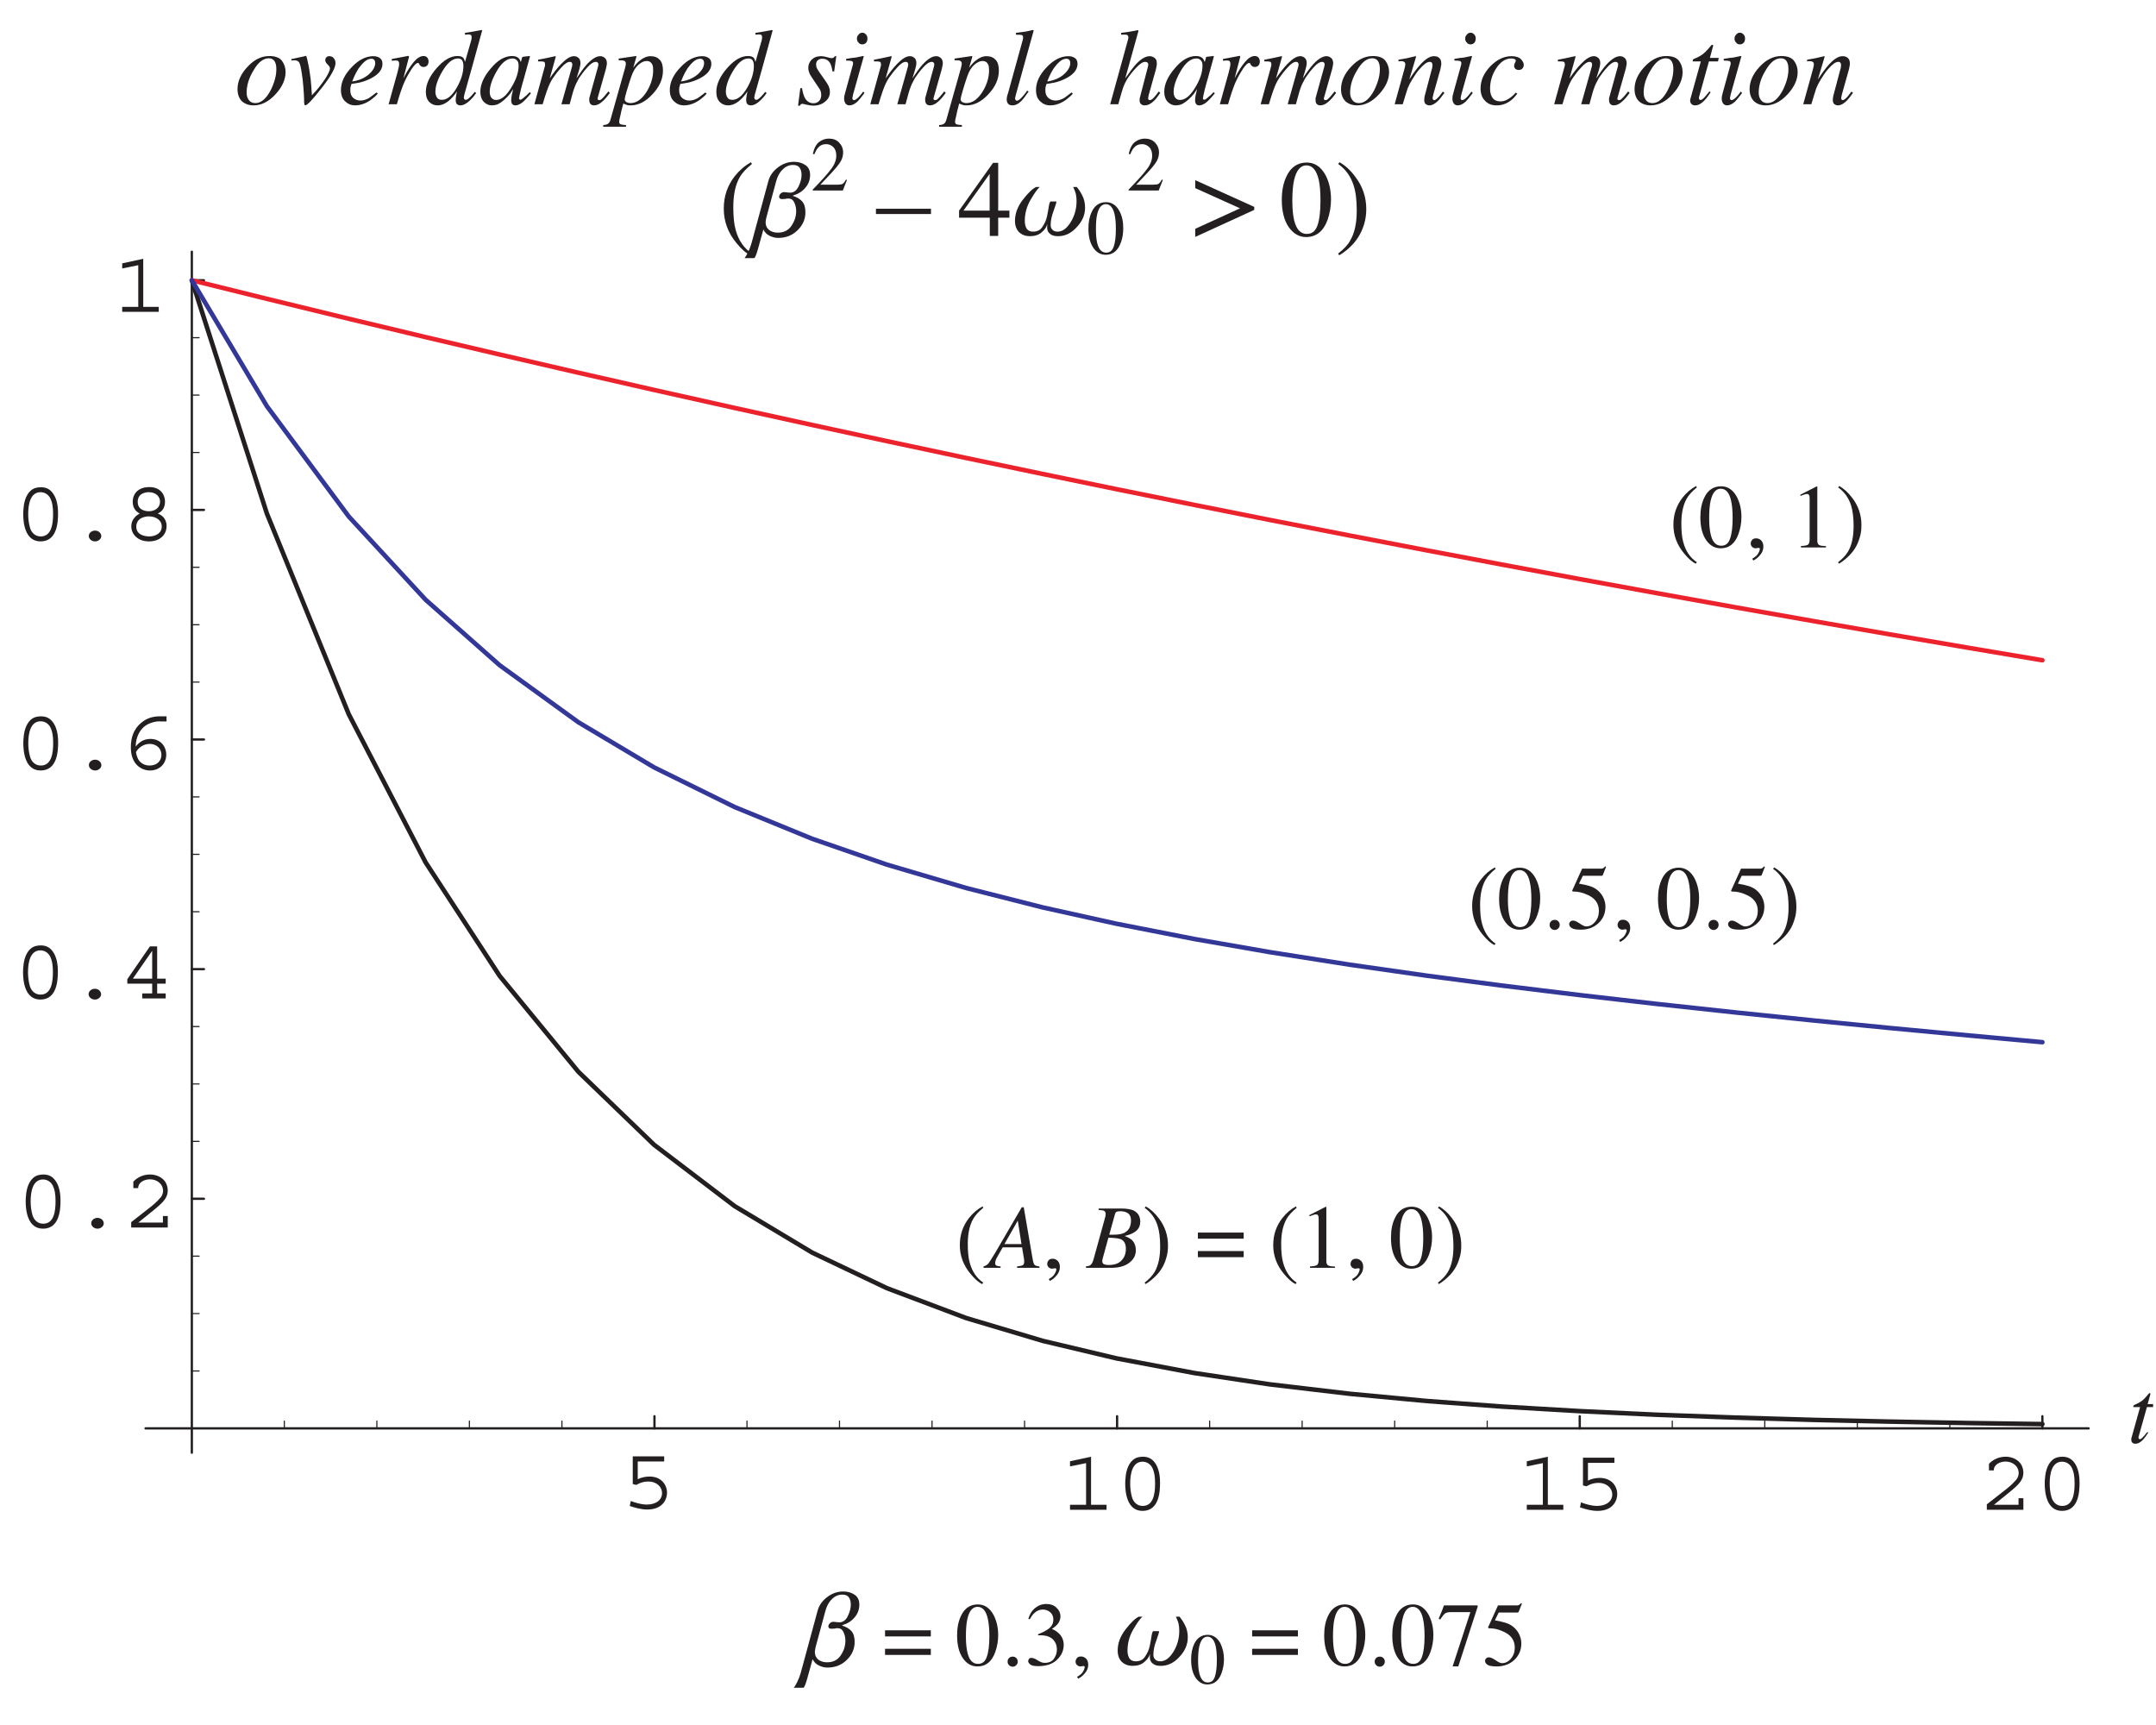<?xml version="1.0" encoding="UTF-8"?>
<svg xmlns="http://www.w3.org/2000/svg" xmlns:xlink="http://www.w3.org/1999/xlink" width="236.91" height="189.56" viewBox="0 0 236.91 189.56">
<defs>
<g>
<g id="glyph-0-0">
</g>
<g id="glyph-0-1">
<path d="M 5 -1.703 C 5 -2.641 4.328 -3.5 3.078 -3.5 C 2.609 -3.5 2.141 -3.391 1.781 -3.203 L 1.781 -5.156 L 4.688 -5.156 L 4.688 -5.719 L 1.234 -5.719 L 1.234 -2.672 L 1.625 -2.578 C 2.25 -2.953 2.781 -2.953 2.922 -2.953 C 3.906 -2.953 4.453 -2.328 4.453 -1.688 C 4.453 -0.969 3.844 -0.422 2.781 -0.422 C 2.172 -0.422 1.562 -0.609 1.016 -0.812 L 0.906 -0.266 C 1.5 -0.062 2.172 0.125 2.828 0.125 C 4.547 0.125 5 -1.031 5 -1.703 Z M 5 -1.703 "/>
</g>
<g id="glyph-0-2">
<path d="M 5.062 0 L 5.062 -0.547 L 3.359 -0.547 L 3.359 -5.828 L 1.047 -5.328 L 1.047 -4.766 L 2.812 -5.125 L 2.812 -0.547 L 1.047 -0.547 L 1.047 0 Z M 5.062 0 "/>
</g>
<g id="glyph-0-3">
<path d="M 4.953 -2.969 C 4.953 -3.438 4.906 -4.312 4.516 -4.969 C 4.172 -5.547 3.734 -5.828 3.062 -5.828 C 2.859 -5.828 2.672 -5.797 2.484 -5.75 C 1.656 -5.5 1.297 -4.594 1.188 -3.781 C 1.141 -3.469 1.125 -3.016 1.125 -2.891 C 1.125 -1.922 1.312 0.125 3.031 0.125 C 4.875 0.125 4.953 -2.031 4.953 -2.969 Z M 4.406 -2.938 L 4.406 -2.844 C 4.406 -1.844 4.25 -0.422 3.062 -0.422 C 2.188 -0.422 1.922 -1.172 1.859 -1.422 C 1.734 -1.875 1.672 -2.375 1.672 -2.875 C 1.672 -4.031 1.938 -5.281 3.031 -5.281 C 3.469 -5.281 3.859 -5.047 4.078 -4.656 C 4.344 -4.156 4.406 -3.547 4.406 -2.938 Z M 4.406 -2.938 "/>
</g>
<g id="glyph-0-4">
<path d="M 4.766 0 L 4.766 -1.266 L 4.234 -1.266 L 4.234 -0.547 L 1.531 -0.547 L 3.25 -1.938 C 4.297 -2.797 4.766 -3.281 4.766 -4.078 C 4.766 -4.359 4.688 -4.656 4.562 -4.906 C 4.219 -5.547 3.453 -5.828 2.844 -5.828 C 2.109 -5.828 1.484 -5.562 0.984 -5.047 L 0.984 -4.328 L 1.516 -4.328 C 1.516 -5 2.234 -5.297 2.812 -5.297 C 3.562 -5.297 4.25 -4.812 4.25 -4.016 C 4.25 -3.859 4.203 -3.719 4.156 -3.578 C 4.031 -3.25 3.25 -2.547 2.984 -2.344 L 0.75 -0.594 L 0.75 0 Z M 4.766 0 "/>
</g>
<g id="glyph-0-5">
<path d="M 3.719 -0.453 C 3.719 -0.766 3.438 -1.062 3.031 -1.062 C 2.656 -1.062 2.344 -0.797 2.344 -0.469 C 2.344 -0.172 2.625 0.125 3.047 0.125 C 3.359 0.125 3.719 -0.125 3.719 -0.453 Z M 3.719 -0.453 "/>
</g>
<g id="glyph-0-6">
<path d="M 4.828 0 L 4.828 -0.547 L 3.891 -0.547 L 3.891 -1.625 L 4.828 -1.625 L 4.828 -2.172 L 3.891 -2.172 L 3.891 -5.719 L 3.094 -5.719 L 0.609 -2.109 L 0.609 -1.625 L 3.344 -1.625 L 3.344 -0.547 L 2.25 -0.547 L 2.25 0 Z M 3.344 -5.234 L 3.344 -2.172 L 1.219 -2.172 Z M 3.344 -5.234 "/>
</g>
<g id="glyph-0-7">
<path d="M 4.891 -5.266 L 4.891 -5.828 L 4.188 -5.828 C 3.5 -5.828 2.891 -5.672 2.391 -5.328 C 1.562 -4.766 0.969 -3.906 0.969 -2.406 C 0.969 -0.484 2.203 0.125 3.062 0.125 C 4.109 0.125 4.859 -0.609 4.859 -1.609 C 4.859 -2.531 4.219 -3.344 3.125 -3.344 C 2.266 -3.344 1.797 -2.875 1.5 -2.5 C 1.516 -3.578 1.984 -4.5 2.797 -4.938 C 3.188 -5.141 3.688 -5.281 4.141 -5.281 C 4.156 -5.281 4.172 -5.266 4.188 -5.266 C 4.188 -5.266 4.406 -5.266 4.609 -5.266 C 4.719 -5.266 4.828 -5.266 4.891 -5.266 Z M 4.328 -1.594 C 4.328 -1.062 3.984 -0.422 3 -0.422 C 2.422 -0.422 1.922 -0.75 1.719 -1.234 C 1.656 -1.375 1.562 -1.656 1.531 -1.891 C 1.797 -2.391 2.391 -2.797 3.031 -2.797 C 3.469 -2.797 3.906 -2.609 4.141 -2.25 C 4.25 -2.078 4.328 -1.828 4.328 -1.594 Z M 4.328 -1.594 "/>
</g>
<g id="glyph-0-8">
<path d="M 4.906 -1.562 C 4.906 -2.453 4.297 -2.797 3.938 -2.938 C 4.297 -3.109 4.734 -3.422 4.734 -4.25 C 4.734 -4.906 4.328 -5.844 3 -5.844 C 1.953 -5.844 1.188 -5.266 1.188 -4.219 C 1.188 -3.609 1.469 -3.188 1.953 -2.938 C 1.734 -2.812 1.031 -2.422 1.031 -1.516 C 1.031 -0.672 1.734 0.125 2.969 0.125 C 4.203 0.125 4.906 -0.625 4.906 -1.562 Z M 4.188 -4.234 C 4.188 -3.609 3.672 -3.188 2.953 -3.188 C 2.609 -3.188 1.734 -3.297 1.734 -4.219 C 1.734 -5.203 2.672 -5.281 2.953 -5.281 C 3.719 -5.281 4.188 -4.812 4.188 -4.234 Z M 4.375 -1.516 C 4.375 -0.703 3.594 -0.422 3 -0.422 C 2.531 -0.422 1.578 -0.578 1.578 -1.484 C 1.578 -2.453 2.531 -2.625 2.953 -2.625 C 3.719 -2.625 4.375 -2.219 4.375 -1.516 Z M 4.375 -1.516 "/>
</g>
<g id="glyph-1-0">
<path d="M 9.188 0 L 9.188 -7.797 L -0.109 -7.797 L -0.109 0 Z M 0.969 -1.078 L 0.969 -6.719 L 8.109 -6.719 L 8.109 -1.078 Z M 0.969 -1.078 "/>
</g>
<g id="glyph-1-1">
<path d="M 1.312 -1.25 C 1.312 -2.062 1.562 -2.891 2.062 -3.703 C 2.578 -4.609 3.141 -5.047 3.734 -5.047 C 4.094 -5.047 4.344 -4.891 4.469 -4.547 C 4.547 -4.375 4.578 -4.125 4.578 -3.828 C 4.578 -3.141 4.375 -2.391 3.969 -1.562 C 3.469 -0.609 2.906 -0.125 2.281 -0.125 C 1.969 -0.125 1.719 -0.234 1.562 -0.453 C 1.406 -0.656 1.312 -0.938 1.312 -1.25 Z M 3.812 -5.297 C 2.938 -5.297 2.141 -4.906 1.406 -4.109 C 0.672 -3.328 0.312 -2.5 0.312 -1.656 C 0.312 -1.094 0.484 -0.641 0.797 -0.328 C 1.125 -0.031 1.562 0.125 2.078 0.125 C 2.938 0.125 3.75 -0.281 4.5 -1.109 C 5.234 -1.906 5.594 -2.719 5.594 -3.547 C 5.594 -4.016 5.453 -4.422 5.188 -4.781 C 4.922 -5.125 4.453 -5.297 3.812 -5.297 Z M 3.812 -5.297 "/>
</g>
<g id="glyph-1-2">
<path d="M 4.422 -5.281 C 4.281 -5.281 4.172 -5.25 4.094 -5.156 C 4.016 -5.078 3.969 -4.969 3.969 -4.828 C 3.969 -4.703 4.047 -4.547 4.219 -4.375 C 4.406 -4.203 4.484 -4.062 4.484 -3.938 C 4.484 -3.703 4.281 -3.281 3.891 -2.688 C 3.5 -2.125 3.094 -1.609 2.688 -1.188 L 2.5 -0.984 C 2.453 -1.781 2.406 -2.375 2.359 -2.797 C 2.281 -3.453 2.172 -4.125 2.016 -4.797 C 1.969 -5 1.938 -5.141 1.906 -5.219 C 1.875 -5.297 1.828 -5.328 1.781 -5.312 L 1.594 -5.25 C 1.562 -5.25 1.359 -5.203 1 -5.125 C 0.609 -5.031 0.375 -4.984 0.25 -4.969 L 0.25 -4.812 C 0.328 -4.828 0.391 -4.828 0.438 -4.828 C 0.5 -4.828 0.547 -4.828 0.594 -4.828 C 0.859 -4.828 1.031 -4.734 1.125 -4.547 C 1.219 -4.359 1.312 -3.938 1.406 -3.281 C 1.453 -2.984 1.516 -2.516 1.562 -1.891 C 1.609 -1.266 1.641 -0.828 1.641 -0.562 C 1.641 -0.344 1.641 -0.203 1.656 -0.109 C 1.672 0.047 1.719 0.125 1.766 0.125 C 1.969 0.125 2.562 -0.484 3.547 -1.75 C 4.578 -3.062 5.094 -3.984 5.094 -4.516 C 5.094 -4.719 5.031 -4.891 4.922 -5.031 C 4.812 -5.203 4.625 -5.281 4.422 -5.281 Z M 4.422 -5.281 "/>
</g>
<g id="glyph-1-3">
<path d="M 0.375 -1.562 C 0.375 -1.016 0.531 -0.594 0.844 -0.312 C 1.156 -0.016 1.516 0.125 1.922 0.125 C 2.516 0.125 3.094 -0.078 3.672 -0.484 C 4 -0.734 4.25 -0.953 4.422 -1.172 L 4.281 -1.297 C 3.922 -1.016 3.656 -0.812 3.469 -0.688 C 3.141 -0.5 2.828 -0.406 2.531 -0.406 C 2.219 -0.406 1.969 -0.5 1.734 -0.688 C 1.516 -0.891 1.406 -1.156 1.406 -1.5 C 1.406 -1.641 1.406 -1.766 1.422 -1.859 C 1.453 -1.953 1.484 -2.078 1.531 -2.234 L 1.859 -2.281 C 2.594 -2.375 3.297 -2.609 3.953 -3 C 4.609 -3.406 4.938 -3.891 4.938 -4.438 C 4.938 -4.719 4.844 -4.938 4.672 -5.062 C 4.484 -5.203 4.234 -5.281 3.938 -5.281 C 3.109 -5.281 2.312 -4.875 1.547 -4.062 C 0.766 -3.25 0.375 -2.422 0.375 -1.562 Z M 1.609 -2.5 C 1.688 -2.703 1.766 -2.875 1.828 -3.031 C 1.953 -3.328 2.125 -3.625 2.328 -3.953 C 2.516 -4.219 2.734 -4.469 2.984 -4.688 C 3.219 -4.891 3.469 -5 3.719 -5 C 3.859 -5 3.969 -4.953 4.031 -4.875 C 4.109 -4.781 4.141 -4.672 4.141 -4.531 C 4.141 -4.109 3.906 -3.703 3.438 -3.281 C 2.969 -2.875 2.359 -2.609 1.609 -2.5 Z M 1.609 -2.5 "/>
</g>
<g id="glyph-1-4">
<path d="M 2.438 -5.312 C 2.422 -5.312 2.234 -5.281 1.875 -5.203 C 1.516 -5.141 1.188 -5.078 0.875 -5.016 L 0.641 -4.969 L 0.641 -4.781 C 0.734 -4.781 0.828 -4.797 0.891 -4.797 C 0.969 -4.812 1.016 -4.812 1.062 -4.812 C 1.203 -4.812 1.312 -4.781 1.375 -4.734 C 1.422 -4.656 1.453 -4.578 1.453 -4.453 C 1.453 -4.359 1.453 -4.219 1.406 -4.062 C 1.375 -3.906 1.328 -3.734 1.281 -3.531 L 0.297 0 L 1.203 0 C 1.359 -0.578 1.516 -1.016 1.609 -1.328 C 1.781 -1.812 1.922 -2.219 2.078 -2.531 C 2.297 -3.016 2.562 -3.469 2.844 -3.906 C 3.141 -4.328 3.344 -4.531 3.5 -4.531 C 3.547 -4.531 3.562 -4.531 3.594 -4.516 C 3.609 -4.5 3.625 -4.484 3.641 -4.469 L 3.703 -4.328 C 3.75 -4.266 3.797 -4.219 3.859 -4.172 C 3.922 -4.125 4.016 -4.094 4.125 -4.094 C 4.312 -4.094 4.438 -4.156 4.547 -4.266 C 4.641 -4.375 4.688 -4.531 4.688 -4.703 C 4.688 -4.859 4.641 -5 4.547 -5.125 C 4.438 -5.25 4.297 -5.297 4.125 -5.297 C 3.781 -5.297 3.422 -5.078 3.047 -4.625 C 2.672 -4.172 2.344 -3.656 2.062 -3.109 L 1.922 -2.844 L 2.516 -5.125 C 2.531 -5.141 2.531 -5.172 2.531 -5.219 C 2.531 -5.25 2.531 -5.266 2.516 -5.281 C 2.5 -5.297 2.484 -5.312 2.438 -5.312 Z M 2.438 -5.312 "/>
</g>
<g id="glyph-1-5">
<path d="M 1.219 -1.359 C 1.219 -2 1.469 -2.734 1.969 -3.594 C 2.531 -4.547 3.094 -5.031 3.703 -5.031 C 3.938 -5.031 4.109 -4.938 4.172 -4.797 C 4.266 -4.641 4.297 -4.438 4.297 -4.203 C 4.297 -3.453 4.047 -2.656 3.562 -1.812 C 3.047 -0.922 2.5 -0.484 1.938 -0.484 C 1.672 -0.484 1.5 -0.562 1.391 -0.734 C 1.281 -0.922 1.219 -1.125 1.219 -1.359 Z M 3.641 -5.297 C 2.891 -5.297 2.141 -4.859 1.359 -3.969 C 0.578 -3.078 0.172 -2.203 0.172 -1.359 C 0.172 -0.844 0.312 -0.484 0.562 -0.234 C 0.812 0 1.109 0.125 1.453 0.125 C 1.859 0.125 2.25 -0.031 2.609 -0.312 C 2.969 -0.594 3.297 -0.969 3.594 -1.406 C 3.547 -1.203 3.5 -1 3.484 -0.828 C 3.453 -0.641 3.453 -0.516 3.453 -0.438 C 3.453 -0.188 3.516 -0.031 3.688 0.062 C 3.766 0.109 3.859 0.125 3.969 0.125 C 4.281 0.125 4.656 -0.062 5.047 -0.453 C 5.281 -0.688 5.469 -0.891 5.609 -1.109 L 5.703 -1.234 L 5.547 -1.359 C 5.344 -1.109 5.172 -0.922 5.047 -0.797 C 4.844 -0.594 4.688 -0.484 4.578 -0.484 C 4.531 -0.484 4.469 -0.5 4.422 -0.531 C 4.375 -0.578 4.344 -0.641 4.344 -0.75 C 4.344 -0.797 4.359 -0.844 4.375 -0.891 C 4.375 -0.953 4.391 -1 4.406 -1.078 L 5.188 -3.859 L 6.344 -8.047 L 6.359 -8.109 L 6.297 -8.156 C 5.516 -8 4.906 -7.906 4.469 -7.844 L 4.469 -7.641 C 4.562 -7.656 4.625 -7.656 4.688 -7.656 C 4.734 -7.672 4.812 -7.672 4.875 -7.672 C 4.984 -7.672 5.062 -7.641 5.125 -7.609 C 5.172 -7.578 5.203 -7.484 5.203 -7.328 C 5.203 -7.281 5.188 -7.234 5.188 -7.188 C 5.188 -7.141 5.172 -7.078 5.156 -7.016 L 4.469 -4.641 C 4.422 -4.844 4.375 -4.984 4.297 -5.078 C 4.172 -5.234 3.953 -5.297 3.641 -5.297 Z M 3.641 -5.297 "/>
</g>
<g id="glyph-1-6">
<path d="M 4.375 -4.219 C 4.375 -3.531 4.125 -2.75 3.609 -1.891 C 3.062 -0.953 2.484 -0.469 1.906 -0.469 C 1.719 -0.469 1.547 -0.531 1.406 -0.688 C 1.281 -0.828 1.203 -1.047 1.203 -1.359 C 1.203 -1.984 1.453 -2.719 1.938 -3.578 C 2.484 -4.547 3.078 -5.031 3.719 -5.031 C 3.906 -5.031 4.062 -4.969 4.188 -4.828 C 4.328 -4.703 4.375 -4.5 4.375 -4.219 Z M 3.656 -5.297 C 2.844 -5.297 2.047 -4.828 1.297 -3.906 C 0.547 -3.031 0.172 -2.172 0.172 -1.359 C 0.172 -0.891 0.312 -0.516 0.562 -0.25 C 0.828 0 1.109 0.125 1.422 0.125 C 1.609 0.125 1.812 0.094 2.016 0.031 C 2.266 -0.078 2.531 -0.25 2.828 -0.516 C 3.062 -0.719 3.266 -0.938 3.438 -1.156 C 3.609 -1.391 3.703 -1.562 3.781 -1.672 C 3.734 -1.5 3.688 -1.266 3.625 -1 C 3.578 -0.75 3.562 -0.547 3.562 -0.406 C 3.562 -0.266 3.594 -0.125 3.672 -0.031 C 3.75 0.078 3.859 0.125 4.016 0.125 C 4.234 0.125 4.469 0.031 4.734 -0.156 C 4.984 -0.344 5.312 -0.688 5.734 -1.203 L 5.594 -1.328 L 5.219 -0.953 C 5.156 -0.906 5.109 -0.859 5.062 -0.828 C 5.031 -0.797 4.984 -0.75 4.953 -0.734 L 4.844 -0.641 C 4.781 -0.594 4.734 -0.562 4.688 -0.531 C 4.656 -0.516 4.625 -0.5 4.578 -0.5 C 4.531 -0.5 4.5 -0.516 4.469 -0.531 C 4.438 -0.562 4.422 -0.609 4.422 -0.656 C 4.422 -0.734 4.5 -1.094 4.641 -1.688 C 4.734 -2.016 4.828 -2.406 4.969 -2.859 L 5.547 -4.953 C 5.562 -5 5.578 -5.047 5.578 -5.078 C 5.594 -5.109 5.594 -5.141 5.609 -5.188 C 5.625 -5.234 5.625 -5.25 5.625 -5.266 C 5.609 -5.281 5.594 -5.297 5.547 -5.297 L 4.891 -5.219 C 4.828 -5.203 4.797 -5.188 4.781 -5.188 C 4.781 -5.172 4.766 -5.141 4.75 -5.094 L 4.625 -4.641 L 4.578 -4.734 C 4.531 -4.859 4.469 -4.984 4.375 -5.062 C 4.219 -5.219 3.969 -5.297 3.656 -5.297 Z M 3.656 -5.297 "/>
</g>
<g id="glyph-1-7">
<path d="M 4.484 -5.281 C 4.062 -5.281 3.609 -4.984 3.062 -4.422 C 2.672 -4.016 2.25 -3.484 1.812 -2.844 L 2.484 -5.25 L 2.422 -5.281 C 1.562 -5.094 0.922 -4.953 0.531 -4.891 L 0.531 -4.703 C 0.844 -4.719 1.047 -4.703 1.156 -4.672 C 1.25 -4.641 1.297 -4.547 1.297 -4.391 C 1.297 -4.344 1.297 -4.312 1.297 -4.266 C 1.297 -4.219 1.281 -4.188 1.266 -4.141 L 0.125 0 L 1.031 0 C 1.219 -0.656 1.391 -1.156 1.516 -1.516 C 1.719 -2.094 1.938 -2.547 2.172 -2.891 C 2.422 -3.25 2.719 -3.641 3.094 -4.047 C 3.453 -4.453 3.766 -4.656 4.016 -4.656 C 4.125 -4.656 4.188 -4.625 4.219 -4.578 C 4.266 -4.531 4.297 -4.453 4.297 -4.359 C 4.297 -4.328 4.281 -4.281 4.281 -4.266 C 4.266 -4.219 4.266 -4.188 4.266 -4.156 L 3.094 0 L 4 0 C 4.25 -0.953 4.422 -1.562 4.531 -1.828 C 4.625 -2.109 4.797 -2.453 5.031 -2.875 C 5.297 -3.266 5.594 -3.672 5.953 -4.062 C 6.312 -4.469 6.625 -4.656 6.891 -4.656 C 6.969 -4.656 7.031 -4.625 7.078 -4.578 C 7.141 -4.531 7.156 -4.453 7.156 -4.375 C 7.156 -4.328 7.156 -4.297 7.141 -4.266 C 7.141 -4.234 7.141 -4.203 7.125 -4.156 L 6.219 -0.891 C 6.188 -0.797 6.172 -0.734 6.156 -0.656 C 6.156 -0.594 6.156 -0.531 6.156 -0.469 C 6.156 -0.234 6.219 -0.062 6.359 0.031 C 6.438 0.094 6.547 0.125 6.672 0.125 C 6.938 0.125 7.234 0.016 7.516 -0.234 C 7.797 -0.453 8.078 -0.781 8.359 -1.172 L 8.422 -1.25 L 8.25 -1.406 C 8 -1.109 7.875 -0.953 7.828 -0.891 C 7.766 -0.828 7.703 -0.766 7.641 -0.688 C 7.547 -0.594 7.484 -0.531 7.438 -0.5 C 7.375 -0.469 7.312 -0.453 7.234 -0.453 C 7.172 -0.453 7.125 -0.484 7.078 -0.531 C 7.062 -0.594 7.062 -0.641 7.078 -0.688 L 7.984 -3.875 C 8.062 -4.203 8.094 -4.406 8.094 -4.484 C 8.094 -4.766 8.016 -4.969 7.859 -5.094 C 7.703 -5.219 7.547 -5.281 7.359 -5.281 C 6.938 -5.281 6.422 -4.969 5.859 -4.344 C 5.547 -4 5.188 -3.5 4.75 -2.844 C 4.922 -3.344 5.031 -3.734 5.094 -3.969 C 5.156 -4.203 5.188 -4.375 5.188 -4.516 C 5.188 -4.812 5.094 -5.031 4.906 -5.141 C 4.781 -5.234 4.641 -5.281 4.484 -5.281 Z M 4.484 -5.281 "/>
</g>
<g id="glyph-1-8">
<path d="M -0.953 2.469 L 1.547 2.469 L 1.547 2.281 C 1.25 2.281 1.047 2.234 0.953 2.203 C 0.844 2.156 0.797 2.062 0.797 1.891 C 0.797 1.828 0.844 1.578 0.953 1.141 C 0.984 0.953 1.047 0.688 1.156 0.281 L 1.25 -0.078 C 1.406 0 1.562 0.047 1.656 0.078 C 1.781 0.125 1.922 0.125 2.078 0.125 C 2.891 0.125 3.703 -0.281 4.453 -1.094 C 5.234 -1.922 5.609 -2.781 5.609 -3.703 C 5.609 -4.234 5.5 -4.625 5.25 -4.891 C 5.016 -5.141 4.688 -5.281 4.25 -5.281 C 3.844 -5.281 3.438 -5.109 3.047 -4.781 C 2.844 -4.625 2.594 -4.359 2.344 -4.016 L 2.656 -5.094 C 2.672 -5.125 2.688 -5.172 2.688 -5.25 C 2.688 -5.281 2.672 -5.297 2.641 -5.297 L 0.734 -5.016 L 0.75 -4.828 C 0.797 -4.828 0.828 -4.828 0.859 -4.828 C 0.891 -4.828 0.938 -4.828 0.984 -4.828 C 1.156 -4.828 1.297 -4.812 1.391 -4.75 C 1.484 -4.688 1.531 -4.578 1.531 -4.469 C 1.531 -4.422 1.531 -4.375 1.516 -4.312 C 1.516 -4.25 1.484 -4.156 1.453 -4.016 L -0.156 1.688 C -0.219 1.906 -0.297 2.062 -0.422 2.141 C -0.531 2.219 -0.703 2.281 -0.953 2.281 Z M 4.531 -3.719 C 4.531 -2.969 4.312 -2.203 3.844 -1.422 C 3.312 -0.562 2.719 -0.125 2.031 -0.125 C 1.859 -0.125 1.719 -0.172 1.594 -0.234 C 1.469 -0.312 1.406 -0.422 1.406 -0.562 C 1.406 -0.656 1.484 -0.969 1.641 -1.5 C 1.797 -2.031 1.953 -2.531 2.125 -3.031 C 2.328 -3.641 2.609 -4.078 2.922 -4.344 C 3.25 -4.625 3.531 -4.75 3.812 -4.75 C 4.125 -4.75 4.328 -4.609 4.453 -4.328 C 4.516 -4.172 4.531 -3.969 4.531 -3.719 Z M 4.531 -3.719 "/>
</g>
<g id="glyph-1-9">
</g>
<g id="glyph-1-10">
<path d="M 0.172 0.156 L 0.375 0.156 C 0.406 0.078 0.438 0.031 0.484 0.016 C 0.516 -0.031 0.578 -0.047 0.641 -0.047 C 0.688 -0.047 0.859 -0.016 1.156 0.062 C 1.453 0.125 1.688 0.156 1.859 0.156 C 2.344 0.156 2.781 0.016 3.141 -0.281 C 3.5 -0.562 3.672 -0.922 3.672 -1.344 C 3.672 -1.562 3.625 -1.766 3.547 -1.969 C 3.453 -2.172 3.297 -2.406 3.078 -2.719 L 2.656 -3.312 C 2.438 -3.609 2.312 -3.828 2.25 -3.953 C 2.188 -4.062 2.156 -4.219 2.156 -4.375 C 2.156 -4.578 2.219 -4.734 2.359 -4.844 C 2.484 -4.953 2.641 -5 2.828 -5 C 3.234 -5 3.531 -4.828 3.719 -4.469 C 3.812 -4.266 3.906 -4 3.953 -3.609 L 4.141 -3.609 L 4.375 -5.281 L 4.219 -5.281 C 4.172 -5.203 4.125 -5.156 4.078 -5.125 C 4.031 -5.094 3.969 -5.062 3.859 -5.062 C 3.781 -5.062 3.609 -5.094 3.359 -5.172 C 3.109 -5.25 2.891 -5.281 2.703 -5.281 C 2.25 -5.281 1.906 -5.141 1.656 -4.891 C 1.406 -4.625 1.297 -4.328 1.297 -4 C 1.297 -3.766 1.359 -3.562 1.453 -3.328 C 1.531 -3.188 1.719 -2.891 2.016 -2.453 L 2.5 -1.734 C 2.562 -1.656 2.609 -1.562 2.656 -1.438 C 2.688 -1.328 2.719 -1.203 2.719 -1.016 C 2.719 -0.734 2.641 -0.531 2.484 -0.359 C 2.312 -0.188 2.109 -0.109 1.875 -0.109 C 1.453 -0.109 1.125 -0.312 0.906 -0.719 C 0.797 -0.938 0.688 -1.281 0.609 -1.766 L 0.422 -1.766 Z M 0.172 0.156 "/>
</g>
<g id="glyph-1-11">
<path d="M 2.578 -6.578 C 2.734 -6.578 2.859 -6.625 2.984 -6.75 C 3.094 -6.875 3.141 -7.031 3.141 -7.203 C 3.141 -7.391 3.094 -7.547 2.984 -7.656 C 2.859 -7.797 2.734 -7.859 2.578 -7.859 C 2.406 -7.859 2.281 -7.797 2.172 -7.656 C 2.047 -7.547 1.984 -7.391 1.984 -7.203 C 1.984 -7.031 2.047 -6.875 2.172 -6.766 C 2.281 -6.625 2.406 -6.578 2.578 -6.578 Z M 2.422 -5.25 C 2.266 -5.219 2.094 -5.188 1.906 -5.141 C 1.766 -5.125 1.625 -5.094 1.484 -5.094 C 1.344 -5.062 1.109 -5.031 0.797 -4.984 L 0.797 -4.797 C 1.094 -4.797 1.297 -4.781 1.406 -4.75 C 1.516 -4.719 1.562 -4.625 1.562 -4.484 C 1.562 -4.453 1.562 -4.422 1.547 -4.375 C 1.547 -4.328 1.531 -4.297 1.516 -4.25 L 0.688 -1.25 C 0.641 -1.078 0.609 -0.953 0.594 -0.875 C 0.594 -0.797 0.578 -0.688 0.578 -0.578 C 0.578 -0.391 0.641 -0.219 0.734 -0.078 C 0.844 0.062 1 0.125 1.156 0.125 C 1.453 0.125 1.734 -0.016 2.031 -0.281 C 2.219 -0.469 2.469 -0.766 2.766 -1.172 L 2.812 -1.25 L 2.672 -1.391 C 2.484 -1.125 2.328 -0.938 2.188 -0.797 C 1.969 -0.578 1.797 -0.453 1.656 -0.453 C 1.594 -0.453 1.547 -0.484 1.516 -0.531 C 1.5 -0.562 1.484 -0.625 1.484 -0.688 C 1.484 -0.719 1.516 -0.844 1.562 -1.078 L 2.734 -5.25 C 2.734 -5.266 2.734 -5.281 2.719 -5.297 C 2.688 -5.297 2.594 -5.297 2.422 -5.25 Z M 2.422 -5.25 "/>
</g>
<g id="glyph-1-12">
<path d="M 0.641 -1.25 C 0.594 -1.109 0.562 -1 0.531 -0.906 C 0.5 -0.734 0.484 -0.609 0.484 -0.516 C 0.484 -0.266 0.578 -0.078 0.734 0.031 C 0.844 0.094 0.984 0.125 1.109 0.125 C 1.453 0.125 1.766 -0.031 2.094 -0.359 C 2.281 -0.547 2.547 -0.891 2.891 -1.391 L 2.734 -1.5 C 2.578 -1.25 2.375 -1.016 2.156 -0.766 C 1.922 -0.516 1.75 -0.391 1.609 -0.391 C 1.531 -0.391 1.469 -0.422 1.453 -0.484 C 1.422 -0.531 1.406 -0.594 1.406 -0.656 C 1.406 -0.688 1.406 -0.734 1.422 -0.766 C 1.422 -0.797 1.453 -0.906 1.5 -1.078 L 3.453 -8.109 C 3.422 -8.141 3.391 -8.156 3.359 -8.156 C 3.047 -8.078 2.781 -8.031 2.562 -7.984 C 2.484 -7.969 2.328 -7.953 2.109 -7.922 C 1.875 -7.891 1.672 -7.859 1.5 -7.844 L 1.5 -7.641 C 1.812 -7.641 2.016 -7.641 2.125 -7.609 C 2.234 -7.578 2.281 -7.5 2.281 -7.359 C 2.281 -7.344 2.281 -7.281 2.281 -7.234 C 2.281 -7.188 2.266 -7.141 2.25 -7.078 Z M 0.641 -1.25 "/>
</g>
<g id="glyph-1-13">
<path d="M 1.422 -7.641 C 1.734 -7.656 1.938 -7.656 2.047 -7.625 C 2.156 -7.594 2.219 -7.5 2.219 -7.312 C 2.219 -7.281 2.203 -7.25 2.203 -7.219 C 2.203 -7.188 2.188 -7.141 2.172 -7.078 L 0.219 0 L 1.109 0 C 1.375 -0.984 1.562 -1.609 1.656 -1.875 C 1.766 -2.156 1.891 -2.438 2.078 -2.75 C 2.359 -3.188 2.688 -3.609 3.094 -4.031 C 3.484 -4.453 3.812 -4.656 4.062 -4.656 C 4.172 -4.656 4.25 -4.625 4.312 -4.578 C 4.375 -4.531 4.406 -4.438 4.406 -4.344 C 4.406 -4.312 4.391 -4.266 4.391 -4.25 C 4.375 -4.219 4.375 -4.172 4.375 -4.156 L 3.484 -0.734 C 3.469 -0.672 3.453 -0.625 3.453 -0.578 C 3.453 -0.531 3.453 -0.484 3.453 -0.438 C 3.453 -0.25 3.5 -0.109 3.609 -0.016 C 3.703 0.078 3.844 0.125 4 0.125 C 4.344 0.125 4.688 -0.031 5.031 -0.375 C 5.219 -0.547 5.453 -0.844 5.719 -1.25 L 5.562 -1.406 C 5.297 -1.047 5.094 -0.812 5 -0.703 C 4.828 -0.531 4.688 -0.453 4.578 -0.453 C 4.516 -0.453 4.469 -0.469 4.438 -0.5 C 4.406 -0.531 4.391 -0.594 4.391 -0.656 C 4.391 -0.703 4.406 -0.781 4.422 -0.844 C 4.422 -0.922 4.453 -1 4.469 -1.078 L 5.25 -3.859 C 5.281 -3.969 5.297 -4.062 5.312 -4.172 C 5.344 -4.297 5.344 -4.391 5.344 -4.469 C 5.344 -4.781 5.266 -4.984 5.094 -5.094 C 4.922 -5.219 4.734 -5.281 4.562 -5.281 C 4.109 -5.281 3.609 -4.984 3.078 -4.422 C 2.766 -4.078 2.375 -3.562 1.875 -2.844 L 3.328 -8.062 C 3.328 -8.094 3.297 -8.109 3.25 -8.141 C 3.25 -8.141 3.203 -8.141 3.172 -8.125 C 3.141 -8.109 2.891 -8.062 2.422 -7.984 C 2.328 -7.953 2.188 -7.953 2.031 -7.922 C 1.875 -7.906 1.672 -7.875 1.422 -7.844 Z M 1.422 -7.641 "/>
</g>
<g id="glyph-1-14">
<path d="M 1.109 0 C 1.359 -0.844 1.547 -1.438 1.656 -1.766 C 1.781 -2.078 1.953 -2.406 2.156 -2.734 C 2.422 -3.172 2.688 -3.562 2.953 -3.859 C 3.406 -4.391 3.781 -4.656 4.062 -4.656 C 4.188 -4.656 4.266 -4.625 4.312 -4.547 C 4.359 -4.484 4.375 -4.406 4.375 -4.312 C 4.375 -4.266 4.375 -4.203 4.359 -4.094 C 4.344 -4 4.328 -3.875 4.266 -3.719 L 3.516 -0.891 C 3.5 -0.828 3.5 -0.766 3.484 -0.688 C 3.469 -0.609 3.469 -0.531 3.469 -0.484 C 3.469 -0.25 3.531 -0.078 3.656 0 C 3.766 0.078 3.906 0.125 4.031 0.125 C 4.328 0.125 4.625 -0.031 4.938 -0.328 C 5.125 -0.5 5.375 -0.812 5.688 -1.25 L 5.516 -1.391 C 5.234 -1 5.031 -0.75 4.891 -0.641 C 4.766 -0.516 4.656 -0.453 4.562 -0.453 C 4.5 -0.453 4.453 -0.484 4.422 -0.531 C 4.406 -0.578 4.391 -0.625 4.391 -0.688 C 4.391 -0.719 4.391 -0.781 4.422 -0.859 C 4.438 -0.953 4.453 -1.016 4.469 -1.078 L 5.25 -3.859 C 5.266 -3.984 5.297 -4.094 5.312 -4.188 C 5.344 -4.297 5.344 -4.391 5.344 -4.484 C 5.344 -4.828 5.219 -5.047 4.984 -5.188 C 4.859 -5.25 4.719 -5.281 4.531 -5.281 C 4.094 -5.281 3.594 -4.969 3.031 -4.344 C 2.703 -3.984 2.297 -3.453 1.828 -2.719 L 2.578 -5.234 C 2.578 -5.25 2.562 -5.266 2.531 -5.281 L 1.516 -5.047 C 1.375 -5.031 1.266 -5 1.156 -4.984 C 1.047 -4.969 0.875 -4.938 0.641 -4.891 L 0.641 -4.703 C 0.688 -4.719 0.734 -4.719 0.781 -4.734 C 0.828 -4.734 0.859 -4.734 0.906 -4.734 C 1.094 -4.734 1.219 -4.703 1.297 -4.625 C 1.359 -4.578 1.391 -4.484 1.391 -4.375 C 1.391 -4.297 1.375 -4.219 1.359 -4.172 C 1.359 -4.094 1.297 -3.906 1.219 -3.609 L 0.219 0 Z M 1.109 0 "/>
</g>
<g id="glyph-1-15">
<path d="M 3.75 -5.281 C 2.906 -5.281 2.141 -4.906 1.422 -4.172 C 0.703 -3.422 0.344 -2.609 0.344 -1.734 C 0.344 -1.156 0.516 -0.688 0.844 -0.375 C 1.156 -0.031 1.578 0.125 2.109 0.125 C 2.641 0.125 3.141 -0.031 3.594 -0.359 C 3.844 -0.531 4.109 -0.797 4.375 -1.156 L 4.219 -1.281 L 4.172 -1.234 C 3.938 -0.969 3.672 -0.734 3.391 -0.578 C 3.109 -0.391 2.812 -0.312 2.516 -0.312 C 2.141 -0.312 1.859 -0.438 1.672 -0.688 C 1.484 -0.938 1.391 -1.281 1.391 -1.719 C 1.391 -2.5 1.609 -3.25 2.078 -3.969 C 2.547 -4.672 3.094 -5.031 3.719 -5.031 C 3.906 -5.031 4.016 -5 4.109 -4.953 C 4.188 -4.906 4.219 -4.844 4.219 -4.781 C 4.219 -4.734 4.188 -4.672 4.125 -4.547 C 4.062 -4.422 4.031 -4.328 4.031 -4.219 C 4.031 -4.094 4.078 -3.984 4.172 -3.891 C 4.266 -3.812 4.391 -3.766 4.531 -3.766 C 4.688 -3.766 4.812 -3.812 4.922 -3.906 C 5.031 -4.016 5.094 -4.156 5.094 -4.328 C 5.094 -4.531 4.984 -4.734 4.781 -4.953 C 4.562 -5.172 4.219 -5.281 3.75 -5.281 Z M 3.75 -5.281 "/>
</g>
<g id="glyph-1-16">
<path d="M 0.438 -0.391 C 0.438 -0.25 0.484 -0.125 0.578 -0.031 C 0.672 0.078 0.812 0.125 1 0.125 C 1.234 0.125 1.484 0.031 1.734 -0.172 C 1.984 -0.359 2.281 -0.703 2.609 -1.203 L 2.688 -1.328 L 2.547 -1.406 C 2.297 -1.094 2.125 -0.875 2.016 -0.766 C 1.828 -0.562 1.688 -0.469 1.578 -0.469 C 1.516 -0.469 1.453 -0.5 1.422 -0.562 C 1.406 -0.625 1.391 -0.688 1.406 -0.766 L 2.5 -4.703 L 3.5 -4.703 L 3.578 -5.094 L 2.609 -5.094 L 2.953 -6.375 C 2.969 -6.391 2.969 -6.422 2.969 -6.438 C 2.969 -6.469 2.953 -6.484 2.938 -6.516 C 2.938 -6.516 2.906 -6.516 2.859 -6.531 C 2.844 -6.531 2.828 -6.531 2.812 -6.516 C 2.781 -6.516 2.781 -6.5 2.766 -6.484 L 2.672 -6.375 C 2.297 -5.922 2 -5.625 1.781 -5.469 C 1.562 -5.312 1.25 -5.141 0.859 -4.984 C 0.797 -4.953 0.75 -4.922 0.734 -4.891 C 0.734 -4.875 0.719 -4.797 0.719 -4.703 L 1.609 -4.703 L 0.469 -0.609 C 0.453 -0.578 0.453 -0.531 0.438 -0.484 C 0.438 -0.438 0.438 -0.406 0.438 -0.391 Z M 0.438 -0.391 "/>
</g>
<g id="glyph-2-0">
<path d="M 8.391 0 L 8.391 -7.938 L 0.188 -7.938 L 0.188 0 Z M 1.281 -1.094 L 1.281 -6.844 L 7.297 -6.844 L 7.297 -1.094 Z M 1.281 -1.094 "/>
</g>
<g id="glyph-2-1">
<path d="M 0.547 -3 C 0.547 -1.594 1.016 -0.328 1.938 0.781 C 2.484 1.453 3 1.906 3.484 2.125 L 3.641 1.938 C 2.766 1.359 2.172 0.5 1.859 -0.641 C 1.672 -1.297 1.594 -2.141 1.594 -3.156 C 1.594 -4.531 1.828 -5.625 2.297 -6.438 C 2.562 -6.922 3.016 -7.391 3.641 -7.906 L 3.531 -8.094 C 2.844 -7.703 2.266 -7.203 1.766 -6.578 C 0.953 -5.547 0.547 -4.359 0.547 -3 Z M 0.547 -3 "/>
</g>
<g id="glyph-2-2">
<path d="M -0.031 -2.984 L -0.031 -2.406 L 6.016 -2.406 L 6.016 -2.984 Z M -0.031 -2.984 "/>
</g>
<g id="glyph-2-3">
</g>
<g id="glyph-2-4">
<path d="M 3.484 -2.781 L 0.609 -2.781 L 3.484 -6.812 Z M 0.125 -2.781 L 0.125 -2 L 3.5 -2 L 3.5 0 L 4.422 0 L 4.422 -2 L 5.656 -2 L 5.656 -2.781 L 4.422 -2.781 L 4.422 -8.031 L 3.859 -8.031 Z M 0.125 -2.781 "/>
</g>
<g id="glyph-2-5">
<path d="M 5.266 -3.031 L 0.344 -0.781 L 0.344 0.109 L 6.828 -2.859 L 6.828 -3.188 L 0.344 -6.125 L 0.344 -5.25 Z M 5.266 -3.031 "/>
</g>
<g id="glyph-2-6">
<path d="M 2.859 -0.219 C 2.172 -0.219 1.719 -0.703 1.469 -1.703 C 1.344 -2.234 1.266 -2.938 1.266 -3.828 C 1.266 -4.781 1.328 -5.547 1.453 -6.109 C 1.703 -7.203 2.156 -7.75 2.812 -7.75 C 3.469 -7.75 3.922 -7.219 4.172 -6.156 C 4.297 -5.594 4.359 -4.828 4.359 -3.891 C 4.359 -2.688 4.25 -1.781 4.031 -1.156 C 3.812 -0.531 3.438 -0.219 2.859 -0.219 Z M 2.844 -8.062 C 1.859 -8.062 1.109 -7.562 0.641 -6.578 C 0.281 -5.844 0.109 -4.984 0.109 -3.969 C 0.109 -2.688 0.375 -1.672 0.891 -0.938 C 1.406 -0.234 2.016 0.125 2.781 0.125 C 3.906 0.125 4.703 -0.531 5.156 -1.812 C 5.391 -2.5 5.516 -3.25 5.516 -4.016 C 5.516 -5 5.328 -5.875 4.938 -6.641 C 4.422 -7.594 3.734 -8.062 2.844 -8.062 Z M 2.844 -8.062 "/>
</g>
<g id="glyph-2-7">
<path d="M 3.406 -2.938 C 3.406 -4.266 3 -5.469 2.172 -6.531 C 1.656 -7.234 1.078 -7.75 0.469 -8.094 L 0.312 -7.906 C 1.141 -7.328 1.703 -6.531 2.016 -5.547 C 2.25 -4.828 2.359 -3.906 2.359 -2.797 C 2.359 -1.406 2.125 -0.297 1.625 0.531 C 1.359 1.016 0.906 1.484 0.312 1.938 L 0.422 2.125 C 0.641 2.016 0.938 1.812 1.266 1.547 C 1.781 1.109 2.203 0.656 2.5 0.172 C 2.797 -0.281 3.016 -0.781 3.172 -1.297 C 3.328 -1.812 3.406 -2.375 3.406 -2.938 Z M 3.406 -2.938 "/>
</g>
<g id="glyph-3-0">
<path d="M 5.25 0 L 5.25 -9.578 L 0.75 -9.578 L 0.75 0 Z M 1.516 -8.828 L 4.484 -8.828 L 4.484 -0.75 L 1.516 -0.75 Z M 1.516 -8.828 "/>
</g>
<g id="glyph-3-1">
<path d="M 5.531 -7.781 C 5.188 -8.016 4.781 -8.141 4.281 -8.141 C 3.641 -8.141 3.047 -7.938 2.5 -7.516 C 1.969 -7.109 1.609 -6.609 1.453 -6 L -0.391 0.797 C -0.484 1.125 -0.609 1.453 -0.766 1.781 C -0.938 2.125 -1.062 2.328 -1.156 2.438 L -0.094 2.438 C 0.016 2.375 0.156 2.016 0.328 1.406 C 0.5 0.797 0.688 0.094 0.906 -0.688 L 0.922 -0.688 C 1.062 -0.391 1.297 -0.156 1.594 -0.016 C 1.906 0.141 2.219 0.219 2.531 0.219 C 3.391 0.219 4.109 -0.062 4.672 -0.625 C 5.25 -1.188 5.531 -1.844 5.531 -2.609 C 5.531 -3.141 5.406 -3.531 5.156 -3.812 C 4.922 -4.062 4.578 -4.266 4.172 -4.391 L 4.172 -4.438 C 4.719 -4.594 5.172 -4.875 5.516 -5.281 C 5.859 -5.672 6.047 -6.156 6.047 -6.703 C 6.047 -7.188 5.875 -7.547 5.531 -7.781 Z M 4.781 -5.438 C 4.562 -4.984 4.25 -4.75 3.828 -4.75 C 3.734 -4.75 3.625 -4.766 3.5 -4.781 C 3.359 -4.797 3.266 -4.812 3.203 -4.812 C 3.047 -4.812 2.906 -4.75 2.797 -4.641 C 2.688 -4.531 2.641 -4.406 2.641 -4.297 C 2.641 -4.219 2.672 -4.172 2.719 -4.125 C 2.781 -4.062 2.844 -4.047 2.953 -4.047 C 3.125 -4.047 3.25 -4.062 3.328 -4.062 C 3.406 -4.094 3.516 -4.109 3.656 -4.109 C 3.953 -4.109 4.172 -3.969 4.297 -3.688 C 4.438 -3.406 4.516 -3.094 4.516 -2.734 C 4.516 -2.125 4.328 -1.594 3.984 -1.094 C 3.641 -0.594 3.141 -0.359 2.5 -0.359 C 2.094 -0.359 1.766 -0.469 1.516 -0.672 C 1.281 -0.875 1.156 -1.156 1.156 -1.516 C 1.156 -1.578 1.172 -1.656 1.188 -1.75 C 1.203 -1.844 1.219 -1.922 1.234 -2 L 2.312 -5.984 C 2.453 -6.516 2.688 -6.969 3.016 -7.281 C 3.344 -7.625 3.734 -7.797 4.172 -7.797 C 4.531 -7.797 4.766 -7.688 4.906 -7.484 C 5.031 -7.281 5.109 -7.031 5.109 -6.719 C 5.109 -6.312 5 -5.891 4.781 -5.438 Z M 4.781 -5.438 "/>
</g>
<g id="glyph-3-2">
<path d="M 7.656 -4.484 C 7.438 -4.906 7.234 -5.188 7.078 -5.375 L 6.672 -5.375 C 6.719 -5.297 6.781 -5.141 6.891 -4.859 C 7 -4.578 7.047 -4.219 7.047 -3.797 C 7.047 -2.969 6.828 -2.203 6.406 -1.516 C 5.969 -0.812 5.5 -0.469 4.953 -0.469 C 4.734 -0.469 4.547 -0.531 4.422 -0.656 C 4.266 -0.797 4.203 -0.969 4.203 -1.188 C 4.203 -1.672 4.312 -2.203 4.531 -2.766 C 4.734 -3.328 4.828 -3.656 4.828 -3.703 C 4.828 -3.734 4.828 -3.766 4.828 -3.766 C 4.812 -3.766 4.781 -3.781 4.766 -3.781 L 4.203 -3.781 C 4.125 -3.781 4.062 -3.609 4 -3.25 C 3.953 -2.891 3.875 -2.516 3.797 -2.125 C 3.703 -1.719 3.547 -1.359 3.297 -1 C 3.078 -0.641 2.734 -0.469 2.266 -0.469 C 1.938 -0.469 1.719 -0.578 1.562 -0.797 C 1.438 -1.016 1.359 -1.297 1.359 -1.625 C 1.359 -2.453 1.562 -3.219 1.984 -3.953 C 2.406 -4.672 2.734 -5.141 3 -5.375 L 2.609 -5.375 C 2.203 -5.188 1.719 -4.719 1.141 -3.969 C 0.562 -3.219 0.281 -2.453 0.281 -1.656 C 0.281 -1.125 0.438 -0.703 0.734 -0.406 C 1.062 -0.109 1.453 0.031 1.922 0.031 C 2.453 0.031 2.891 -0.109 3.203 -0.391 C 3.547 -0.672 3.734 -0.953 3.812 -1.25 L 3.828 -1.25 C 3.812 -1.125 3.812 -1.047 3.812 -0.969 C 3.812 -0.641 3.906 -0.391 4.125 -0.234 C 4.328 -0.047 4.625 0.031 5.016 0.031 C 5.766 0.031 6.453 -0.281 7.062 -0.953 C 7.672 -1.594 7.984 -2.312 7.984 -3.094 C 7.984 -3.609 7.875 -4.078 7.656 -4.484 Z M 7.656 -4.484 "/>
</g>
<g id="glyph-4-0">
<path d="M 5.953 0 L 5.953 -5.625 L 0.141 -5.625 L 0.141 0 Z M 0.906 -0.766 L 0.906 -4.859 L 5.172 -4.859 L 5.172 -0.766 Z M 0.906 -0.766 "/>
</g>
<g id="glyph-4-1">
<path d="M 0.25 0 L 3.562 0 L 4.016 -1.156 L 3.906 -1.203 C 3.781 -0.953 3.656 -0.812 3.547 -0.734 C 3.438 -0.672 3.266 -0.641 3 -0.641 L 1.094 -0.641 C 2.125 -1.719 2.812 -2.453 3.125 -2.891 C 3.438 -3.297 3.594 -3.734 3.594 -4.188 C 3.594 -4.609 3.438 -4.969 3.156 -5.266 C 2.875 -5.562 2.5 -5.703 2.031 -5.703 C 1.641 -5.703 1.297 -5.578 0.969 -5.344 C 0.641 -5.094 0.406 -4.656 0.266 -4.016 L 0.438 -3.984 C 0.562 -4.297 0.688 -4.516 0.812 -4.672 C 1.047 -4.953 1.344 -5.094 1.734 -5.094 C 2.031 -5.094 2.297 -4.984 2.516 -4.766 C 2.734 -4.562 2.844 -4.234 2.844 -3.828 C 2.844 -3.375 2.672 -2.891 2.312 -2.406 C 1.953 -1.906 1.266 -1.141 0.25 -0.094 Z M 0.25 0 "/>
</g>
<g id="glyph-4-2">
<path d="M 2.031 -0.156 C 1.547 -0.156 1.219 -0.5 1.047 -1.203 C 0.953 -1.594 0.906 -2.094 0.906 -2.719 C 0.906 -3.391 0.938 -3.922 1.031 -4.328 C 1.203 -5.109 1.531 -5.484 2 -5.484 C 2.453 -5.484 2.781 -5.109 2.953 -4.375 C 3.047 -3.969 3.094 -3.422 3.094 -2.75 C 3.094 -1.906 3.016 -1.266 2.859 -0.828 C 2.703 -0.375 2.438 -0.156 2.031 -0.156 Z M 2.016 -5.703 C 1.312 -5.703 0.781 -5.359 0.453 -4.656 C 0.203 -4.141 0.078 -3.531 0.078 -2.812 C 0.078 -1.906 0.266 -1.188 0.641 -0.656 C 1 -0.156 1.438 0.078 1.984 0.078 C 2.781 0.078 3.328 -0.375 3.656 -1.297 C 3.828 -1.766 3.906 -2.297 3.906 -2.844 C 3.906 -3.547 3.781 -4.172 3.5 -4.703 C 3.141 -5.375 2.641 -5.703 2.016 -5.703 Z M 2.016 -5.703 "/>
</g>
<g id="glyph-5-0">
<path d="M 7 0 L 7 -6.625 L 0.156 -6.625 L 0.156 0 Z M 1.062 -0.906 L 1.062 -5.719 L 6.094 -5.719 L 6.094 -0.906 Z M 1.062 -0.906 "/>
</g>
<g id="glyph-5-1">
</g>
<g id="glyph-5-2">
<path d="M 0.297 -1.844 L 0.297 -1.172 L 5.328 -1.172 L 5.328 -1.844 Z M 0.297 -3.875 L 0.297 -3.203 L 5.328 -3.203 L 5.328 -3.875 Z M 0.297 -3.875 "/>
</g>
<g id="glyph-5-3">
<path d="M 2.391 -0.188 C 1.812 -0.188 1.422 -0.594 1.234 -1.422 C 1.125 -1.859 1.062 -2.453 1.062 -3.188 C 1.062 -3.984 1.109 -4.625 1.219 -5.109 C 1.422 -6.016 1.797 -6.453 2.344 -6.453 C 2.891 -6.453 3.281 -6.016 3.469 -5.141 C 3.578 -4.672 3.641 -4.031 3.641 -3.25 C 3.641 -2.25 3.547 -1.484 3.359 -0.969 C 3.188 -0.438 2.859 -0.188 2.391 -0.188 Z M 2.375 -6.719 C 1.547 -6.719 0.922 -6.312 0.531 -5.484 C 0.234 -4.875 0.094 -4.156 0.094 -3.312 C 0.094 -2.25 0.312 -1.391 0.75 -0.781 C 1.172 -0.188 1.688 0.094 2.328 0.094 C 3.266 0.094 3.922 -0.438 4.297 -1.516 C 4.5 -2.094 4.609 -2.703 4.609 -3.359 C 4.609 -4.172 4.438 -4.906 4.109 -5.547 C 3.688 -6.328 3.109 -6.719 2.375 -6.719 Z M 2.375 -6.719 "/>
</g>
<g id="glyph-5-4">
<path d="M 1.219 0.125 C 1.375 0.125 1.5 0.062 1.609 -0.047 C 1.719 -0.156 1.766 -0.281 1.766 -0.438 C 1.766 -0.594 1.719 -0.719 1.609 -0.828 C 1.5 -0.938 1.375 -0.984 1.219 -0.984 C 1.062 -0.984 0.922 -0.938 0.812 -0.828 C 0.703 -0.719 0.656 -0.594 0.656 -0.438 C 0.656 -0.281 0.703 -0.156 0.812 -0.047 C 0.922 0.062 1.062 0.125 1.219 0.125 Z M 1.219 0.125 "/>
</g>
<g id="glyph-5-5">
<path d="M 0.766 -0.844 C 0.656 -0.844 0.562 -0.812 0.516 -0.734 C 0.453 -0.656 0.422 -0.562 0.422 -0.484 C 0.422 -0.344 0.516 -0.234 0.672 -0.109 C 0.828 0.016 1.125 0.062 1.516 0.062 C 2.422 0.062 3.109 -0.172 3.594 -0.641 C 4.078 -1.109 4.328 -1.641 4.328 -2.266 C 4.328 -2.781 4.141 -3.219 3.781 -3.547 C 3.594 -3.734 3.344 -3.891 3.031 -4.031 C 3.312 -4.219 3.5 -4.375 3.625 -4.516 C 3.859 -4.797 3.969 -5.078 3.969 -5.406 C 3.969 -5.766 3.828 -6.078 3.547 -6.344 C 3.281 -6.625 2.891 -6.766 2.406 -6.766 C 1.938 -6.766 1.531 -6.609 1.172 -6.312 C 0.812 -6.016 0.578 -5.625 0.438 -5.125 L 0.594 -5.094 C 0.766 -5.391 0.922 -5.609 1.078 -5.75 C 1.344 -6.016 1.672 -6.156 2.031 -6.156 C 2.328 -6.156 2.594 -6.062 2.828 -5.875 C 3.062 -5.688 3.188 -5.406 3.188 -5.062 C 3.188 -4.656 3.031 -4.344 2.734 -4.094 C 2.438 -3.859 2.031 -3.641 1.5 -3.438 L 1.516 -3.328 C 1.562 -3.328 1.625 -3.328 1.656 -3.328 C 1.703 -3.328 1.734 -3.328 1.781 -3.328 C 2.5 -3.328 3.016 -3.109 3.312 -2.672 C 3.5 -2.406 3.578 -2.094 3.578 -1.75 C 3.578 -1.391 3.469 -1.062 3.25 -0.75 C 3.031 -0.438 2.688 -0.297 2.219 -0.297 C 2.031 -0.297 1.781 -0.375 1.484 -0.562 C 1.188 -0.766 0.953 -0.844 0.766 -0.844 Z M 0.766 -0.844 "/>
</g>
<g id="glyph-5-6">
<path d="M 2.031 -0.094 C 2.031 -0.375 1.953 -0.594 1.797 -0.766 C 1.625 -0.922 1.453 -1 1.234 -1 C 1.031 -1 0.875 -0.938 0.781 -0.812 C 0.688 -0.688 0.641 -0.562 0.641 -0.438 C 0.641 -0.266 0.703 -0.141 0.812 -0.047 C 0.922 0.047 1.047 0.094 1.172 0.094 L 1.5 0.047 C 1.531 0.047 1.562 0.062 1.594 0.062 C 1.625 0.078 1.641 0.109 1.641 0.156 C 1.641 0.297 1.578 0.469 1.453 0.672 C 1.344 0.875 1.125 1.062 0.812 1.234 L 0.922 1.438 C 1.188 1.312 1.453 1.109 1.672 0.828 C 1.922 0.547 2.031 0.234 2.031 -0.094 Z M 2.031 -0.094 "/>
</g>
<g id="glyph-5-7">
<path d="M 0.781 -6.609 C 0.703 -6.391 0.641 -6.234 0.594 -6.094 C 0.547 -5.984 0.406 -5.656 0.203 -5.141 L 0.375 -5.062 C 0.578 -5.391 0.766 -5.609 0.891 -5.719 C 1.031 -5.828 1.266 -5.875 1.562 -5.875 L 3.688 -5.875 L 1.734 0.094 L 2.359 0.094 L 4.484 -6.453 L 4.484 -6.609 Z M 0.781 -6.609 "/>
</g>
<g id="glyph-5-8">
<path d="M 0.75 -0.906 C 0.594 -0.906 0.5 -0.859 0.422 -0.781 C 0.359 -0.719 0.312 -0.625 0.312 -0.547 C 0.312 -0.281 0.484 -0.094 0.812 0.016 C 1 0.062 1.266 0.094 1.578 0.094 C 2.359 0.094 3.016 -0.141 3.531 -0.625 C 4.031 -1.094 4.297 -1.703 4.297 -2.422 C 4.297 -2.734 4.234 -3.047 4.109 -3.328 C 4 -3.609 3.812 -3.875 3.578 -4.109 C 3.312 -4.375 2.969 -4.578 2.562 -4.703 C 2.312 -4.781 1.922 -4.875 1.391 -4.969 L 1.812 -5.828 L 3.688 -5.828 C 3.766 -5.828 3.828 -5.828 3.891 -5.828 C 3.938 -5.844 3.969 -5.859 4 -5.891 L 4.359 -6.797 L 4.281 -6.875 C 4.188 -6.766 4.125 -6.703 4.062 -6.672 C 4 -6.625 3.922 -6.609 3.828 -6.609 L 1.734 -6.609 L 0.672 -4.266 C 0.672 -4.25 0.656 -4.25 0.656 -4.219 C 0.656 -4.203 0.656 -4.188 0.641 -4.156 C 0.672 -4.125 0.688 -4.109 0.703 -4.109 C 0.734 -4.094 0.766 -4.094 0.844 -4.094 C 1.266 -4.094 1.734 -4 2.219 -3.781 C 3.125 -3.422 3.578 -2.812 3.578 -1.969 C 3.578 -1.484 3.438 -1.094 3.156 -0.766 C 2.875 -0.422 2.547 -0.266 2.172 -0.266 C 2 -0.266 1.781 -0.375 1.484 -0.578 C 1.172 -0.781 0.938 -0.906 0.75 -0.906 Z M 0.75 -0.906 "/>
</g>
<g id="glyph-5-9">
<path d="M 0.453 -2.5 C 0.453 -1.328 0.844 -0.281 1.625 0.656 C 2.078 1.203 2.5 1.594 2.906 1.781 L 3.031 1.625 C 2.312 1.141 1.812 0.422 1.547 -0.547 C 1.391 -1.094 1.328 -1.781 1.328 -2.641 C 1.328 -3.781 1.531 -4.688 1.922 -5.375 C 2.141 -5.766 2.516 -6.172 3.031 -6.594 L 2.953 -6.75 C 2.375 -6.438 1.891 -6.016 1.469 -5.484 C 0.797 -4.625 0.453 -3.641 0.453 -2.5 Z M 0.453 -2.5 "/>
</g>
<g id="glyph-5-10">
<path d="M 2.828 -2.453 C 2.828 -3.562 2.5 -4.562 1.812 -5.453 C 1.375 -6.031 0.906 -6.453 0.391 -6.75 L 0.266 -6.594 C 0.953 -6.109 1.422 -5.453 1.688 -4.625 C 1.875 -4.031 1.969 -3.266 1.969 -2.344 C 1.969 -1.172 1.766 -0.25 1.359 0.453 C 1.125 0.844 0.766 1.234 0.266 1.625 L 0.344 1.781 C 0.547 1.688 0.781 1.516 1.062 1.281 C 1.484 0.922 1.844 0.547 2.094 0.141 C 2.344 -0.234 2.516 -0.656 2.641 -1.094 C 2.781 -1.516 2.828 -1.984 2.828 -2.453 Z M 2.828 -2.453 "/>
</g>
<g id="glyph-5-11">
<path d="M 2.953 -6.703 L 2.891 -6.703 L 1.109 -5.797 L 1.109 -5.656 C 1.234 -5.703 1.344 -5.75 1.484 -5.797 C 1.625 -5.844 1.734 -5.875 1.812 -5.875 C 1.953 -5.875 2.031 -5.828 2.062 -5.75 C 2.109 -5.672 2.125 -5.547 2.125 -5.391 L 2.125 -0.891 C 2.125 -0.594 2.062 -0.406 1.953 -0.312 C 1.828 -0.219 1.562 -0.172 1.172 -0.156 L 1.172 0 L 3.922 0 L 3.922 -0.141 C 3.547 -0.156 3.312 -0.188 3.172 -0.266 C 3.047 -0.328 2.969 -0.484 2.969 -0.734 L 2.969 -6.609 C 2.969 -6.641 2.969 -6.656 2.969 -6.656 C 2.969 -6.672 2.969 -6.672 2.953 -6.703 Z M 2.953 -6.703 "/>
</g>
<g id="glyph-6-0">
<path d="M 5.594 0 L 5.594 -5.297 L 0.125 -5.297 L 0.125 0 Z M 0.859 -0.734 L 0.859 -4.562 L 4.875 -4.562 L 4.875 -0.734 Z M 0.859 -0.734 "/>
</g>
<g id="glyph-6-1">
<path d="M 1.906 -0.141 C 1.453 -0.141 1.141 -0.469 0.984 -1.141 C 0.891 -1.5 0.844 -1.969 0.844 -2.562 C 0.844 -3.188 0.891 -3.703 0.969 -4.078 C 1.141 -4.812 1.438 -5.172 1.875 -5.172 C 2.312 -5.172 2.625 -4.812 2.781 -4.109 C 2.859 -3.734 2.906 -3.219 2.906 -2.594 C 2.906 -1.797 2.828 -1.188 2.688 -0.781 C 2.547 -0.344 2.297 -0.141 1.906 -0.141 Z M 1.906 -5.375 C 1.234 -5.375 0.75 -5.047 0.422 -4.391 C 0.188 -3.891 0.078 -3.328 0.078 -2.656 C 0.078 -1.797 0.25 -1.125 0.594 -0.625 C 0.938 -0.156 1.344 0.078 1.859 0.078 C 2.609 0.078 3.141 -0.344 3.438 -1.219 C 3.594 -1.672 3.688 -2.156 3.688 -2.688 C 3.688 -3.344 3.547 -3.922 3.297 -4.438 C 2.953 -5.062 2.484 -5.375 1.906 -5.375 Z M 1.906 -5.375 "/>
</g>
<g id="glyph-7-0">
<path d="M 7.656 0 L 7.656 -6.516 L -0.094 -6.516 L -0.094 0 Z M 0.812 -0.906 L 0.812 -5.609 L 6.766 -5.609 L 6.766 -0.906 Z M 0.812 -0.906 "/>
</g>
<g id="glyph-7-1">
<path d="M 0.375 -0.312 C 0.375 -0.203 0.406 -0.109 0.484 -0.016 C 0.562 0.062 0.672 0.109 0.844 0.109 C 1.031 0.109 1.234 0.031 1.453 -0.141 C 1.656 -0.297 1.906 -0.594 2.172 -1.016 L 2.25 -1.109 L 2.125 -1.172 C 1.922 -0.906 1.766 -0.734 1.672 -0.641 C 1.531 -0.469 1.406 -0.391 1.312 -0.391 C 1.266 -0.391 1.219 -0.422 1.188 -0.469 C 1.172 -0.516 1.156 -0.578 1.172 -0.641 L 2.094 -3.922 L 2.922 -3.922 L 2.984 -4.25 L 2.172 -4.25 L 2.469 -5.312 C 2.469 -5.328 2.469 -5.359 2.469 -5.375 C 2.469 -5.391 2.469 -5.406 2.453 -5.438 C 2.453 -5.438 2.422 -5.438 2.391 -5.453 C 2.375 -5.453 2.359 -5.453 2.344 -5.438 C 2.328 -5.438 2.312 -5.422 2.312 -5.406 L 2.219 -5.312 C 1.922 -4.938 1.672 -4.688 1.484 -4.562 C 1.312 -4.438 1.047 -4.297 0.719 -4.156 C 0.656 -4.141 0.625 -4.109 0.625 -4.078 C 0.609 -4.062 0.594 -4 0.594 -3.922 L 1.344 -3.922 L 0.391 -0.516 C 0.375 -0.484 0.375 -0.438 0.375 -0.406 C 0.375 -0.375 0.375 -0.344 0.375 -0.312 Z M 0.375 -0.312 "/>
</g>
<g id="glyph-7-2">
<path d="M 2.031 -2.609 L 3.5 -5.188 L 3.906 -2.609 Z M -0.266 0 L 1.609 0 L 1.609 -0.156 C 1.391 -0.172 1.234 -0.203 1.141 -0.25 C 1.062 -0.297 1.016 -0.391 1.016 -0.516 C 1.016 -0.625 1.031 -0.734 1.094 -0.891 C 1.125 -0.984 1.172 -1.062 1.203 -1.125 L 1.844 -2.25 L 3.969 -2.25 L 4.188 -0.953 C 4.188 -0.906 4.188 -0.859 4.203 -0.812 C 4.203 -0.75 4.203 -0.703 4.203 -0.656 C 4.203 -0.453 4.141 -0.328 4 -0.266 C 3.906 -0.234 3.719 -0.188 3.422 -0.156 L 3.422 0 L 5.875 0 L 5.875 -0.156 C 5.594 -0.188 5.422 -0.234 5.344 -0.328 C 5.25 -0.422 5.188 -0.656 5.125 -1.016 L 4.156 -6.656 L 3.938 -6.656 L 1.031 -1.672 C 0.641 -1.016 0.375 -0.625 0.266 -0.469 C 0.125 -0.312 -0.047 -0.219 -0.266 -0.156 Z M -0.266 0 "/>
</g>
<g id="glyph-7-3">
<path d="M 2.469 -3.641 L 3.109 -5.938 C 3.141 -6.047 3.188 -6.125 3.281 -6.156 C 3.344 -6.203 3.5 -6.219 3.719 -6.219 C 4.047 -6.219 4.328 -6.141 4.547 -5.984 C 4.75 -5.828 4.859 -5.578 4.859 -5.203 C 4.859 -4.547 4.609 -4.094 4.125 -3.844 C 3.828 -3.703 3.438 -3.641 2.922 -3.641 Z M 2.391 -0.312 C 2.188 -0.312 2.047 -0.344 1.953 -0.375 C 1.781 -0.422 1.703 -0.547 1.703 -0.734 C 1.703 -0.781 1.703 -0.828 1.719 -0.875 C 1.734 -0.922 1.734 -0.984 1.75 -1.031 L 2.375 -3.312 C 3.078 -3.297 3.531 -3.234 3.75 -3.141 C 4.125 -2.969 4.297 -2.609 4.297 -2.078 C 4.297 -1.594 4.156 -1.172 3.844 -0.844 C 3.531 -0.484 3.062 -0.312 2.391 -0.312 Z M -0.094 0 L 2.672 0 C 3.516 0 4.188 -0.188 4.656 -0.547 C 5.156 -0.922 5.391 -1.375 5.391 -1.922 C 5.391 -2.406 5.234 -2.797 4.938 -3.078 C 4.75 -3.234 4.5 -3.375 4.156 -3.5 C 4.594 -3.609 4.938 -3.719 5.188 -3.891 C 5.656 -4.156 5.875 -4.562 5.875 -5.078 C 5.875 -5.688 5.594 -6.109 5.047 -6.344 C 4.703 -6.453 4.312 -6.516 3.875 -6.516 L 1.297 -6.516 L 1.297 -6.359 C 1.594 -6.344 1.797 -6.312 1.906 -6.266 C 2.016 -6.188 2.078 -6.078 2.078 -5.906 C 2.078 -5.844 2.062 -5.734 2.031 -5.578 C 2 -5.516 1.984 -5.438 1.953 -5.312 L 0.734 -0.906 C 0.641 -0.594 0.531 -0.391 0.391 -0.297 C 0.312 -0.219 0.141 -0.188 -0.094 -0.156 Z M -0.094 0 "/>
</g>
</g>
<clipPath id="clip-0">
<path clip-rule="nonzero" d="M 234 153 L 236.59 153 L 236.59 159 L 234 159 Z M 234 153 "/>
</clipPath>
</defs>
<path fill="none" stroke-width="2.5" stroke-linecap="round" stroke-linejoin="round" stroke="rgb(13.73%, 12.16%, 12.549%)" stroke-opacity="1" stroke-miterlimit="10" d="M 716.866 321.838 L 716.866 335.19 " transform="matrix(0.1, 0, 0, -0.1, 0.229, 189.121)"/>
<g fill="rgb(13.73%, 12.16%, 12.549%)" fill-opacity="1">
<use xlink:href="#glyph-0-1" x="68.296" y="165.729"/>
</g>
<path fill="none" stroke-width="2.5" stroke-linecap="round" stroke-linejoin="round" stroke="rgb(13.73%, 12.16%, 12.549%)" stroke-opacity="1" stroke-miterlimit="10" d="M 1225.231 321.838 L 1225.231 335.19 " transform="matrix(0.1, 0, 0, -0.1, 0.229, 189.121)"/>
<g fill="rgb(13.73%, 12.16%, 12.549%)" fill-opacity="1">
<use xlink:href="#glyph-0-2" x="116.531" y="165.879"/>
<use xlink:href="#glyph-0-3" x="122.518" y="165.879"/>
</g>
<path fill="none" stroke-width="2.5" stroke-linecap="round" stroke-linejoin="round" stroke="rgb(13.73%, 12.16%, 12.549%)" stroke-opacity="1" stroke-miterlimit="10" d="M 1733.595 321.838 L 1733.595 335.19 " transform="matrix(0.1, 0, 0, -0.1, 0.229, 189.121)"/>
<g fill="rgb(13.73%, 12.16%, 12.549%)" fill-opacity="1">
<use xlink:href="#glyph-0-2" x="166.723" y="165.879"/>
<use xlink:href="#glyph-0-1" x="172.709" y="165.879"/>
</g>
<path fill="none" stroke-width="2.5" stroke-linecap="round" stroke-linejoin="round" stroke="rgb(13.73%, 12.16%, 12.549%)" stroke-opacity="1" stroke-miterlimit="10" d="M 2241.96 321.838 L 2241.96 335.19 " transform="matrix(0.1, 0, 0, -0.1, 0.229, 189.121)"/>
<g fill="rgb(13.73%, 12.16%, 12.549%)" fill-opacity="1">
<use xlink:href="#glyph-0-4" x="217.571" y="165.879"/>
<use xlink:href="#glyph-0-3" x="223.557" y="165.879"/>
</g>
<path fill="none" stroke-width="1.25" stroke-linecap="round" stroke-linejoin="round" stroke="rgb(13.73%, 12.16%, 12.549%)" stroke-opacity="1" stroke-miterlimit="10" d="M 310.143 321.838 L 310.143 329.865 " transform="matrix(0.1, 0, 0, -0.1, 0.229, 189.121)"/>
<path fill="none" stroke-width="1.25" stroke-linecap="round" stroke-linejoin="round" stroke="rgb(13.73%, 12.16%, 12.549%)" stroke-opacity="1" stroke-miterlimit="10" d="M 411.824 321.838 L 411.824 329.865 " transform="matrix(0.1, 0, 0, -0.1, 0.229, 189.121)"/>
<path fill="none" stroke-width="1.25" stroke-linecap="round" stroke-linejoin="round" stroke="rgb(13.73%, 12.16%, 12.549%)" stroke-opacity="1" stroke-miterlimit="10" d="M 513.504 321.838 L 513.504 329.865 " transform="matrix(0.1, 0, 0, -0.1, 0.229, 189.121)"/>
<path fill="none" stroke-width="1.25" stroke-linecap="round" stroke-linejoin="round" stroke="rgb(13.73%, 12.16%, 12.549%)" stroke-opacity="1" stroke-miterlimit="10" d="M 615.185 321.838 L 615.185 329.865 " transform="matrix(0.1, 0, 0, -0.1, 0.229, 189.121)"/>
<path fill="none" stroke-width="1.25" stroke-linecap="round" stroke-linejoin="round" stroke="rgb(13.73%, 12.16%, 12.549%)" stroke-opacity="1" stroke-miterlimit="10" d="M 818.508 321.838 L 818.508 329.865 " transform="matrix(0.1, 0, 0, -0.1, 0.229, 189.121)"/>
<path fill="none" stroke-width="1.25" stroke-linecap="round" stroke-linejoin="round" stroke="rgb(13.73%, 12.16%, 12.549%)" stroke-opacity="1" stroke-miterlimit="10" d="M 920.188 321.838 L 920.188 329.865 " transform="matrix(0.1, 0, 0, -0.1, 0.229, 189.121)"/>
<path fill="none" stroke-width="1.25" stroke-linecap="round" stroke-linejoin="round" stroke="rgb(13.73%, 12.16%, 12.549%)" stroke-opacity="1" stroke-miterlimit="10" d="M 1021.869 321.838 L 1021.869 329.865 " transform="matrix(0.1, 0, 0, -0.1, 0.229, 189.121)"/>
<path fill="none" stroke-width="1.25" stroke-linecap="round" stroke-linejoin="round" stroke="rgb(13.73%, 12.16%, 12.549%)" stroke-opacity="1" stroke-miterlimit="10" d="M 1123.55 321.838 L 1123.55 329.865 " transform="matrix(0.1, 0, 0, -0.1, 0.229, 189.121)"/>
<path fill="none" stroke-width="1.25" stroke-linecap="round" stroke-linejoin="round" stroke="rgb(13.73%, 12.16%, 12.549%)" stroke-opacity="1" stroke-miterlimit="10" d="M 1326.911 321.838 L 1326.911 329.865 " transform="matrix(0.1, 0, 0, -0.1, 0.229, 189.121)"/>
<path fill="none" stroke-width="1.25" stroke-linecap="round" stroke-linejoin="round" stroke="rgb(13.73%, 12.16%, 12.549%)" stroke-opacity="1" stroke-miterlimit="10" d="M 1428.553 321.838 L 1428.553 329.865 " transform="matrix(0.1, 0, 0, -0.1, 0.229, 189.121)"/>
<path fill="none" stroke-width="1.25" stroke-linecap="round" stroke-linejoin="round" stroke="rgb(13.73%, 12.16%, 12.549%)" stroke-opacity="1" stroke-miterlimit="10" d="M 1530.234 321.838 L 1530.234 329.865 " transform="matrix(0.1, 0, 0, -0.1, 0.229, 189.121)"/>
<path fill="none" stroke-width="1.25" stroke-linecap="round" stroke-linejoin="round" stroke="rgb(13.73%, 12.16%, 12.549%)" stroke-opacity="1" stroke-miterlimit="10" d="M 1631.915 321.838 L 1631.915 329.865 " transform="matrix(0.1, 0, 0, -0.1, 0.229, 189.121)"/>
<path fill="none" stroke-width="1.25" stroke-linecap="round" stroke-linejoin="round" stroke="rgb(13.73%, 12.16%, 12.549%)" stroke-opacity="1" stroke-miterlimit="10" d="M 1835.276 321.838 L 1835.276 329.865 " transform="matrix(0.1, 0, 0, -0.1, 0.229, 189.121)"/>
<path fill="none" stroke-width="1.25" stroke-linecap="round" stroke-linejoin="round" stroke="rgb(13.73%, 12.16%, 12.549%)" stroke-opacity="1" stroke-miterlimit="10" d="M 1936.918 321.838 L 1936.918 329.865 " transform="matrix(0.1, 0, 0, -0.1, 0.229, 189.121)"/>
<path fill="none" stroke-width="1.25" stroke-linecap="round" stroke-linejoin="round" stroke="rgb(13.73%, 12.16%, 12.549%)" stroke-opacity="1" stroke-miterlimit="10" d="M 2038.599 321.838 L 2038.599 329.865 " transform="matrix(0.1, 0, 0, -0.1, 0.229, 189.121)"/>
<path fill="none" stroke-width="1.25" stroke-linecap="round" stroke-linejoin="round" stroke="rgb(13.73%, 12.16%, 12.549%)" stroke-opacity="1" stroke-miterlimit="10" d="M 2140.279 321.838 L 2140.279 329.865 " transform="matrix(0.1, 0, 0, -0.1, 0.229, 189.121)"/>
<path fill="none" stroke-width="2.5" stroke-linecap="round" stroke-linejoin="round" stroke="rgb(13.73%, 12.16%, 12.549%)" stroke-opacity="1" stroke-miterlimit="10" d="M 157.641 321.838 L 2292.781 321.838 " transform="matrix(0.1, 0, 0, -0.1, 0.229, 189.121)"/>
<path fill="none" stroke-width="2.5" stroke-linecap="round" stroke-linejoin="round" stroke="rgb(13.73%, 12.16%, 12.549%)" stroke-opacity="1" stroke-miterlimit="10" d="M 208.501 574.102 L 221.813 574.102 " transform="matrix(0.1, 0, 0, -0.1, 0.229, 189.121)"/>
<g fill="rgb(13.73%, 12.16%, 12.549%)" fill-opacity="1">
<use xlink:href="#glyph-0-3" x="1.696" y="134.871"/>
<use xlink:href="#glyph-0-5" x="7.682" y="134.871"/>
<use xlink:href="#glyph-0-4" x="13.668" y="134.871"/>
</g>
<path fill="none" stroke-width="2.5" stroke-linecap="round" stroke-linejoin="round" stroke="rgb(13.73%, 12.16%, 12.549%)" stroke-opacity="1" stroke-miterlimit="10" d="M 208.501 826.405 L 221.813 826.405 " transform="matrix(0.1, 0, 0, -0.1, 0.229, 189.121)"/>
<g fill="rgb(13.73%, 12.16%, 12.549%)" fill-opacity="1">
<use xlink:href="#glyph-0-3" x="1.406" y="109.699"/>
<use xlink:href="#glyph-0-5" x="7.392" y="109.699"/>
<use xlink:href="#glyph-0-6" x="13.379" y="109.699"/>
</g>
<path fill="none" stroke-width="2.5" stroke-linecap="round" stroke-linejoin="round" stroke="rgb(13.73%, 12.16%, 12.549%)" stroke-opacity="1" stroke-miterlimit="10" d="M 208.501 1078.708 L 221.813 1078.708 " transform="matrix(0.1, 0, 0, -0.1, 0.229, 189.121)"/>
<g fill="rgb(13.73%, 12.16%, 12.549%)" fill-opacity="1">
<use xlink:href="#glyph-0-3" x="1.436" y="84.53"/>
<use xlink:href="#glyph-0-5" x="7.422" y="84.53"/>
<use xlink:href="#glyph-0-7" x="13.409" y="84.53"/>
</g>
<path fill="none" stroke-width="2.5" stroke-linecap="round" stroke-linejoin="round" stroke="rgb(13.73%, 12.16%, 12.549%)" stroke-opacity="1" stroke-miterlimit="10" d="M 208.501 1330.972 L 221.813 1330.972 " transform="matrix(0.1, 0, 0, -0.1, 0.229, 189.121)"/>
<g fill="rgb(13.73%, 12.16%, 12.549%)" fill-opacity="1">
<use xlink:href="#glyph-0-3" x="1.426" y="59.359"/>
<use xlink:href="#glyph-0-5" x="7.412" y="59.359"/>
<use xlink:href="#glyph-0-8" x="13.398" y="59.359"/>
</g>
<path fill="none" stroke-width="2.5" stroke-linecap="round" stroke-linejoin="round" stroke="rgb(13.73%, 12.16%, 12.549%)" stroke-opacity="1" stroke-miterlimit="10" d="M 208.501 1583.275 L 221.813 1583.275 " transform="matrix(0.1, 0, 0, -0.1, 0.229, 189.121)"/>
<g fill="rgb(13.73%, 12.16%, 12.549%)" fill-opacity="1">
<use xlink:href="#glyph-0-2" x="12.381" y="34.263"/>
</g>
<path fill="none" stroke-width="1.25" stroke-linecap="round" stroke-linejoin="round" stroke="rgb(13.73%, 12.16%, 12.549%)" stroke-opacity="1" stroke-miterlimit="10" d="M 208.501 384.914 L 216.488 384.914 " transform="matrix(0.1, 0, 0, -0.1, 0.229, 189.121)"/>
<path fill="none" stroke-width="1.25" stroke-linecap="round" stroke-linejoin="round" stroke="rgb(13.73%, 12.16%, 12.549%)" stroke-opacity="1" stroke-miterlimit="10" d="M 208.501 447.99 L 216.488 447.99 " transform="matrix(0.1, 0, 0, -0.1, 0.229, 189.121)"/>
<path fill="none" stroke-width="1.25" stroke-linecap="round" stroke-linejoin="round" stroke="rgb(13.73%, 12.16%, 12.549%)" stroke-opacity="1" stroke-miterlimit="10" d="M 208.501 511.066 L 216.488 511.066 " transform="matrix(0.1, 0, 0, -0.1, 0.229, 189.121)"/>
<path fill="none" stroke-width="1.25" stroke-linecap="round" stroke-linejoin="round" stroke="rgb(13.73%, 12.16%, 12.549%)" stroke-opacity="1" stroke-miterlimit="10" d="M 208.501 637.178 L 216.488 637.178 " transform="matrix(0.1, 0, 0, -0.1, 0.229, 189.121)"/>
<path fill="none" stroke-width="1.25" stroke-linecap="round" stroke-linejoin="round" stroke="rgb(13.73%, 12.16%, 12.549%)" stroke-opacity="1" stroke-miterlimit="10" d="M 208.501 700.254 L 216.488 700.254 " transform="matrix(0.1, 0, 0, -0.1, 0.229, 189.121)"/>
<path fill="none" stroke-width="1.25" stroke-linecap="round" stroke-linejoin="round" stroke="rgb(13.73%, 12.16%, 12.549%)" stroke-opacity="1" stroke-miterlimit="10" d="M 208.501 763.329 L 216.488 763.329 " transform="matrix(0.1, 0, 0, -0.1, 0.229, 189.121)"/>
<path fill="none" stroke-width="1.25" stroke-linecap="round" stroke-linejoin="round" stroke="rgb(13.73%, 12.16%, 12.549%)" stroke-opacity="1" stroke-miterlimit="10" d="M 208.501 889.481 L 216.488 889.481 " transform="matrix(0.1, 0, 0, -0.1, 0.229, 189.121)"/>
<path fill="none" stroke-width="1.25" stroke-linecap="round" stroke-linejoin="round" stroke="rgb(13.73%, 12.16%, 12.549%)" stroke-opacity="1" stroke-miterlimit="10" d="M 208.501 952.557 L 216.488 952.557 " transform="matrix(0.1, 0, 0, -0.1, 0.229, 189.121)"/>
<path fill="none" stroke-width="1.25" stroke-linecap="round" stroke-linejoin="round" stroke="rgb(13.73%, 12.16%, 12.549%)" stroke-opacity="1" stroke-miterlimit="10" d="M 208.501 1015.632 L 216.488 1015.632 " transform="matrix(0.1, 0, 0, -0.1, 0.229, 189.121)"/>
<path fill="none" stroke-width="1.25" stroke-linecap="round" stroke-linejoin="round" stroke="rgb(13.73%, 12.16%, 12.549%)" stroke-opacity="1" stroke-miterlimit="10" d="M 208.501 1141.784 L 216.488 1141.784 " transform="matrix(0.1, 0, 0, -0.1, 0.229, 189.121)"/>
<path fill="none" stroke-width="1.25" stroke-linecap="round" stroke-linejoin="round" stroke="rgb(13.73%, 12.16%, 12.549%)" stroke-opacity="1" stroke-miterlimit="10" d="M 208.501 1204.821 L 216.488 1204.821 " transform="matrix(0.1, 0, 0, -0.1, 0.229, 189.121)"/>
<path fill="none" stroke-width="1.25" stroke-linecap="round" stroke-linejoin="round" stroke="rgb(13.73%, 12.16%, 12.549%)" stroke-opacity="1" stroke-miterlimit="10" d="M 208.501 1267.896 L 216.488 1267.896 " transform="matrix(0.1, 0, 0, -0.1, 0.229, 189.121)"/>
<path fill="none" stroke-width="1.25" stroke-linecap="round" stroke-linejoin="round" stroke="rgb(13.73%, 12.16%, 12.549%)" stroke-opacity="1" stroke-miterlimit="10" d="M 208.501 1394.048 L 216.488 1394.048 " transform="matrix(0.1, 0, 0, -0.1, 0.229, 189.121)"/>
<path fill="none" stroke-width="1.25" stroke-linecap="round" stroke-linejoin="round" stroke="rgb(13.73%, 12.16%, 12.549%)" stroke-opacity="1" stroke-miterlimit="10" d="M 208.501 1457.124 L 216.488 1457.124 " transform="matrix(0.1, 0, 0, -0.1, 0.229, 189.121)"/>
<path fill="none" stroke-width="1.25" stroke-linecap="round" stroke-linejoin="round" stroke="rgb(13.73%, 12.16%, 12.549%)" stroke-opacity="1" stroke-miterlimit="10" d="M 208.501 1520.199 L 216.488 1520.199 " transform="matrix(0.1, 0, 0, -0.1, 0.229, 189.121)"/>
<path fill="none" stroke-width="2.5" stroke-linecap="round" stroke-linejoin="round" stroke="rgb(13.73%, 12.16%, 12.549%)" stroke-opacity="1" stroke-miterlimit="10" d="M 208.501 295.097 L 208.501 1614.676 " transform="matrix(0.1, 0, 0, -0.1, 0.229, 189.121)"/>
<path fill="none" stroke-width="5" stroke-linecap="round" stroke-linejoin="round" stroke="rgb(13.73%, 12.16%, 12.549%)" stroke-opacity="1" stroke-miterlimit="10" d="M 208.501 1583.275 L 290.958 1327.018 L 380.932 1106.507 L 465.424 943.63 L 546.706 819.005 L 633.196 713.683 L 716.435 633.419 L 804.961 566.037 L 890.197 514.942 L 972.223 475.906 L 1059.495 443.017 L 1143.479 417.998 L 1224.252 398.813 L 1310.271 382.604 L 1393.041 370.192 L 1481.097 359.817 L 1565.863 351.869 L 1647.419 345.839 L 1734.183 340.749 L 1817.736 336.834 L 1906.535 333.623 L 1992.085 331.118 L 2074.385 329.277 L 2161.931 327.672 L 2241.96 326.537 " transform="matrix(0.1, 0, 0, -0.1, 0.229, 189.121)"/>
<path fill="none" stroke-width="5" stroke-linecap="round" stroke-linejoin="round" stroke="rgb(92.322%, 13.478%, 17.372%)" stroke-opacity="1" stroke-miterlimit="10" d="M 208.501 1583.275 L 290.958 1562.876 L 380.932 1540.99 L 465.424 1520.787 L 546.706 1501.719 L 633.196 1481.712 L 716.435 1462.762 L 804.961 1442.989 L 890.197 1424.274 L 972.223 1406.538 L 1059.495 1387.979 L 1143.479 1370.439 L 1224.252 1353.798 L 1310.271 1336.414 L 1393.041 1319.931 L 1481.097 1302.743 L 1565.863 1286.455 L 1647.419 1271.029 L 1734.183 1254.858 L 1817.736 1239.589 L 1906.535 1223.614 L 1992.085 1208.501 L 2074.385 1194.21 L 2161.931 1179.254 L 2241.96 1165.785 " transform="matrix(0.1, 0, 0, -0.1, 0.229, 189.121)"/>
<path fill="none" stroke-width="5" stroke-linecap="round" stroke-linejoin="round" stroke="rgb(20.05%, 21.967%, 59.74%)" stroke-opacity="1" stroke-miterlimit="10" d="M 208.501 1583.275 L 290.958 1444.947 L 380.932 1323.729 L 465.424 1232.228 L 546.706 1160.343 L 633.196 1097.698 L 716.435 1048.09 L 804.961 1004.513 L 890.197 969.628 L 972.223 941.241 L 1059.495 915.518 L 1143.479 894.219 L 1224.252 876.326 L 1310.271 859.49 L 1393.041 845.081 L 1481.097 831.26 L 1565.863 819.162 L 1647.419 808.434 L 1734.183 797.823 L 1817.736 788.231 L 1906.535 778.638 L 1992.085 769.829 L 2074.385 761.724 L 2161.931 753.463 L 2241.96 746.141 " transform="matrix(0.1, 0, 0, -0.1, 0.229, 189.121)"/>
<g fill="rgb(13.73%, 12.16%, 12.549%)" fill-opacity="1">
<use xlink:href="#glyph-1-1" x="25.787" y="11.453"/>
<use xlink:href="#glyph-1-2" x="31.773" y="11.453"/>
<use xlink:href="#glyph-1-3" x="37.089" y="11.453"/>
<use xlink:href="#glyph-1-4" x="42.405" y="11.453"/>
</g>
<g fill="rgb(13.73%, 12.16%, 12.549%)" fill-opacity="1">
<use xlink:href="#glyph-1-5" x="46.623" y="11.453"/>
<use xlink:href="#glyph-1-6" x="52.61" y="11.453"/>
<use xlink:href="#glyph-1-7" x="58.596" y="11.453"/>
<use xlink:href="#glyph-1-8" x="67.24" y="11.453"/>
<use xlink:href="#glyph-1-3" x="73.226" y="11.453"/>
<use xlink:href="#glyph-1-5" x="78.541" y="11.453"/>
<use xlink:href="#glyph-1-9" x="84.527" y="11.453"/>
<use xlink:href="#glyph-1-10" x="87.521" y="11.453"/>
<use xlink:href="#glyph-1-11" x="92.178" y="11.453"/>
<use xlink:href="#glyph-1-7" x="95.506" y="11.453"/>
<use xlink:href="#glyph-1-8" x="104.15" y="11.453"/>
<use xlink:href="#glyph-1-12" x="110.136" y="11.453"/>
<use xlink:href="#glyph-1-3" x="113.464" y="11.453"/>
<use xlink:href="#glyph-1-9" x="118.78" y="11.453"/>
<use xlink:href="#glyph-1-13" x="121.773" y="11.453"/>
<use xlink:href="#glyph-1-6" x="127.759" y="11.453"/>
<use xlink:href="#glyph-1-4" x="133.745" y="11.453"/>
</g>
<g fill="rgb(13.73%, 12.16%, 12.549%)" fill-opacity="1">
<use xlink:href="#glyph-1-7" x="138.401" y="11.453"/>
<use xlink:href="#glyph-1-1" x="147.045" y="11.453"/>
<use xlink:href="#glyph-1-14" x="153.031" y="11.453"/>
<use xlink:href="#glyph-1-11" x="159.017" y="11.453"/>
<use xlink:href="#glyph-1-15" x="162.345" y="11.453"/>
<use xlink:href="#glyph-1-9" x="167.661" y="11.453"/>
<use xlink:href="#glyph-1-7" x="170.654" y="11.453"/>
<use xlink:href="#glyph-1-1" x="179.298" y="11.453"/>
<use xlink:href="#glyph-1-16" x="185.284" y="11.453"/>
<use xlink:href="#glyph-1-11" x="188.612" y="11.453"/>
<use xlink:href="#glyph-1-1" x="191.941" y="11.453"/>
<use xlink:href="#glyph-1-14" x="197.927" y="11.453"/>
</g>
<g fill="rgb(13.73%, 12.16%, 12.549%)" fill-opacity="1">
<use xlink:href="#glyph-2-1" x="78.984" y="25.92"/>
</g>
<g fill="rgb(13.73%, 12.16%, 12.549%)" fill-opacity="1">
<use xlink:href="#glyph-3-1" x="82.971" y="25.92"/>
</g>
<g fill="rgb(13.73%, 12.16%, 12.549%)" fill-opacity="1">
<use xlink:href="#glyph-4-1" x="89.051" y="20.931"/>
</g>
<g fill="rgb(13.73%, 12.16%, 12.549%)" fill-opacity="1">
<use xlink:href="#glyph-1-9" x="93.291" y="19.934"/>
</g>
<g fill="rgb(13.73%, 12.16%, 12.549%)" fill-opacity="1">
<use xlink:href="#glyph-2-2" x="96.284" y="25.92"/>
<use xlink:href="#glyph-2-3" x="102.27" y="25.92"/>
<use xlink:href="#glyph-2-4" x="105.263" y="25.92"/>
</g>
<g fill="rgb(13.73%, 12.16%, 12.549%)" fill-opacity="1">
<use xlink:href="#glyph-3-2" x="111.249" y="25.92"/>
</g>
<g fill="rgb(13.73%, 12.16%, 12.549%)" fill-opacity="1">
<use xlink:href="#glyph-4-2" x="119.521" y="27.915"/>
</g>
<g fill="rgb(13.73%, 12.16%, 12.549%)" fill-opacity="1">
<use xlink:href="#glyph-4-1" x="123.761" y="20.931"/>
</g>
<g fill="rgb(13.73%, 12.16%, 12.549%)" fill-opacity="1">
<use xlink:href="#glyph-2-5" x="130.994" y="25.92"/>
<use xlink:href="#glyph-2-3" x="137.747" y="25.92"/>
<use xlink:href="#glyph-2-6" x="140.74" y="25.92"/>
<use xlink:href="#glyph-2-7" x="146.726" y="25.92"/>
</g>
<g fill="rgb(13.73%, 12.16%, 12.549%)" fill-opacity="1">
<use xlink:href="#glyph-3-1" x="88.381" y="182.999"/>
</g>
<g fill="rgb(13.73%, 12.16%, 12.549%)" fill-opacity="1">
<use xlink:href="#glyph-5-1" x="94.46" y="182.999"/>
<use xlink:href="#glyph-5-2" x="96.955" y="182.999"/>
<use xlink:href="#glyph-5-1" x="102.581" y="182.999"/>
<use xlink:href="#glyph-5-3" x="105.076" y="182.999"/>
<use xlink:href="#glyph-5-4" x="110.064" y="182.999"/>
<use xlink:href="#glyph-5-5" x="112.558" y="182.999"/>
<use xlink:href="#glyph-5-6" x="117.547" y="182.999"/>
<use xlink:href="#glyph-5-1" x="120.041" y="182.999"/>
</g>
<g fill="rgb(13.73%, 12.16%, 12.549%)" fill-opacity="1">
<use xlink:href="#glyph-3-2" x="122.535" y="182.999"/>
</g>
<g fill="rgb(13.73%, 12.16%, 12.549%)" fill-opacity="1">
<use xlink:href="#glyph-6-1" x="130.807" y="184.995"/>
</g>
<g fill="rgb(13.73%, 12.16%, 12.549%)" fill-opacity="1">
<use xlink:href="#glyph-5-1" x="134.797" y="182.999"/>
<use xlink:href="#glyph-5-2" x="137.292" y="182.999"/>
<use xlink:href="#glyph-5-1" x="142.919" y="182.999"/>
<use xlink:href="#glyph-5-3" x="145.413" y="182.999"/>
<use xlink:href="#glyph-5-4" x="150.401" y="182.999"/>
<use xlink:href="#glyph-5-3" x="152.895" y="182.999"/>
<use xlink:href="#glyph-5-7" x="157.884" y="182.999"/>
<use xlink:href="#glyph-5-8" x="162.872" y="182.999"/>
</g>
<g clip-path="url(#clip-0)">
<g fill="rgb(13.73%, 12.16%, 12.549%)" fill-opacity="1">
<use xlink:href="#glyph-7-1" x="233.82" y="158.517"/>
</g>
</g>
<g fill="rgb(13.73%, 12.16%, 12.549%)" fill-opacity="1">
<use xlink:href="#glyph-5-9" x="105.016" y="139.299"/>
</g>
<g fill="rgb(13.73%, 12.16%, 12.549%)" fill-opacity="1">
<use xlink:href="#glyph-7-2" x="108.338" y="139.299"/>
</g>
<g fill="rgb(13.73%, 12.16%, 12.549%)" fill-opacity="1">
<use xlink:href="#glyph-5-6" x="114.432" y="139.299"/>
<use xlink:href="#glyph-5-1" x="116.926" y="139.299"/>
</g>
<g fill="rgb(13.73%, 12.16%, 12.549%)" fill-opacity="1">
<use xlink:href="#glyph-7-3" x="119.42" y="139.299"/>
</g>
<g fill="rgb(13.73%, 12.16%, 12.549%)" fill-opacity="1">
<use xlink:href="#glyph-5-10" x="125.515" y="139.299"/>
<use xlink:href="#glyph-5-1" x="128.838" y="139.299"/>
<use xlink:href="#glyph-5-2" x="131.332" y="139.299"/>
<use xlink:href="#glyph-5-1" x="136.959" y="139.299"/>
<use xlink:href="#glyph-5-9" x="139.453" y="139.299"/>
<use xlink:href="#glyph-5-11" x="142.775" y="139.299"/>
<use xlink:href="#glyph-5-6" x="147.764" y="139.299"/>
<use xlink:href="#glyph-5-1" x="150.258" y="139.299"/>
<use xlink:href="#glyph-5-3" x="152.752" y="139.299"/>
<use xlink:href="#glyph-5-10" x="157.741" y="139.299"/>
</g>
<g fill="rgb(13.73%, 12.16%, 12.549%)" fill-opacity="1">
<use xlink:href="#glyph-5-9" x="183.426" y="60.148"/>
<use xlink:href="#glyph-5-3" x="186.748" y="60.148"/>
<use xlink:href="#glyph-5-6" x="191.736" y="60.148"/>
<use xlink:href="#glyph-5-1" x="194.231" y="60.148"/>
<use xlink:href="#glyph-5-11" x="196.725" y="60.148"/>
<use xlink:href="#glyph-5-10" x="201.713" y="60.148"/>
</g>
<g fill="rgb(13.73%, 12.16%, 12.549%)" fill-opacity="1">
<use xlink:href="#glyph-5-9" x="161.311" y="102.052"/>
<use xlink:href="#glyph-5-3" x="164.633" y="102.052"/>
<use xlink:href="#glyph-5-4" x="169.622" y="102.052"/>
<use xlink:href="#glyph-5-8" x="172.116" y="102.052"/>
<use xlink:href="#glyph-5-6" x="177.104" y="102.052"/>
<use xlink:href="#glyph-5-1" x="179.599" y="102.052"/>
<use xlink:href="#glyph-5-3" x="182.093" y="102.052"/>
<use xlink:href="#glyph-5-4" x="187.081" y="102.052"/>
<use xlink:href="#glyph-5-8" x="189.576" y="102.052"/>
<use xlink:href="#glyph-5-10" x="194.564" y="102.052"/>
</g>
</svg>
